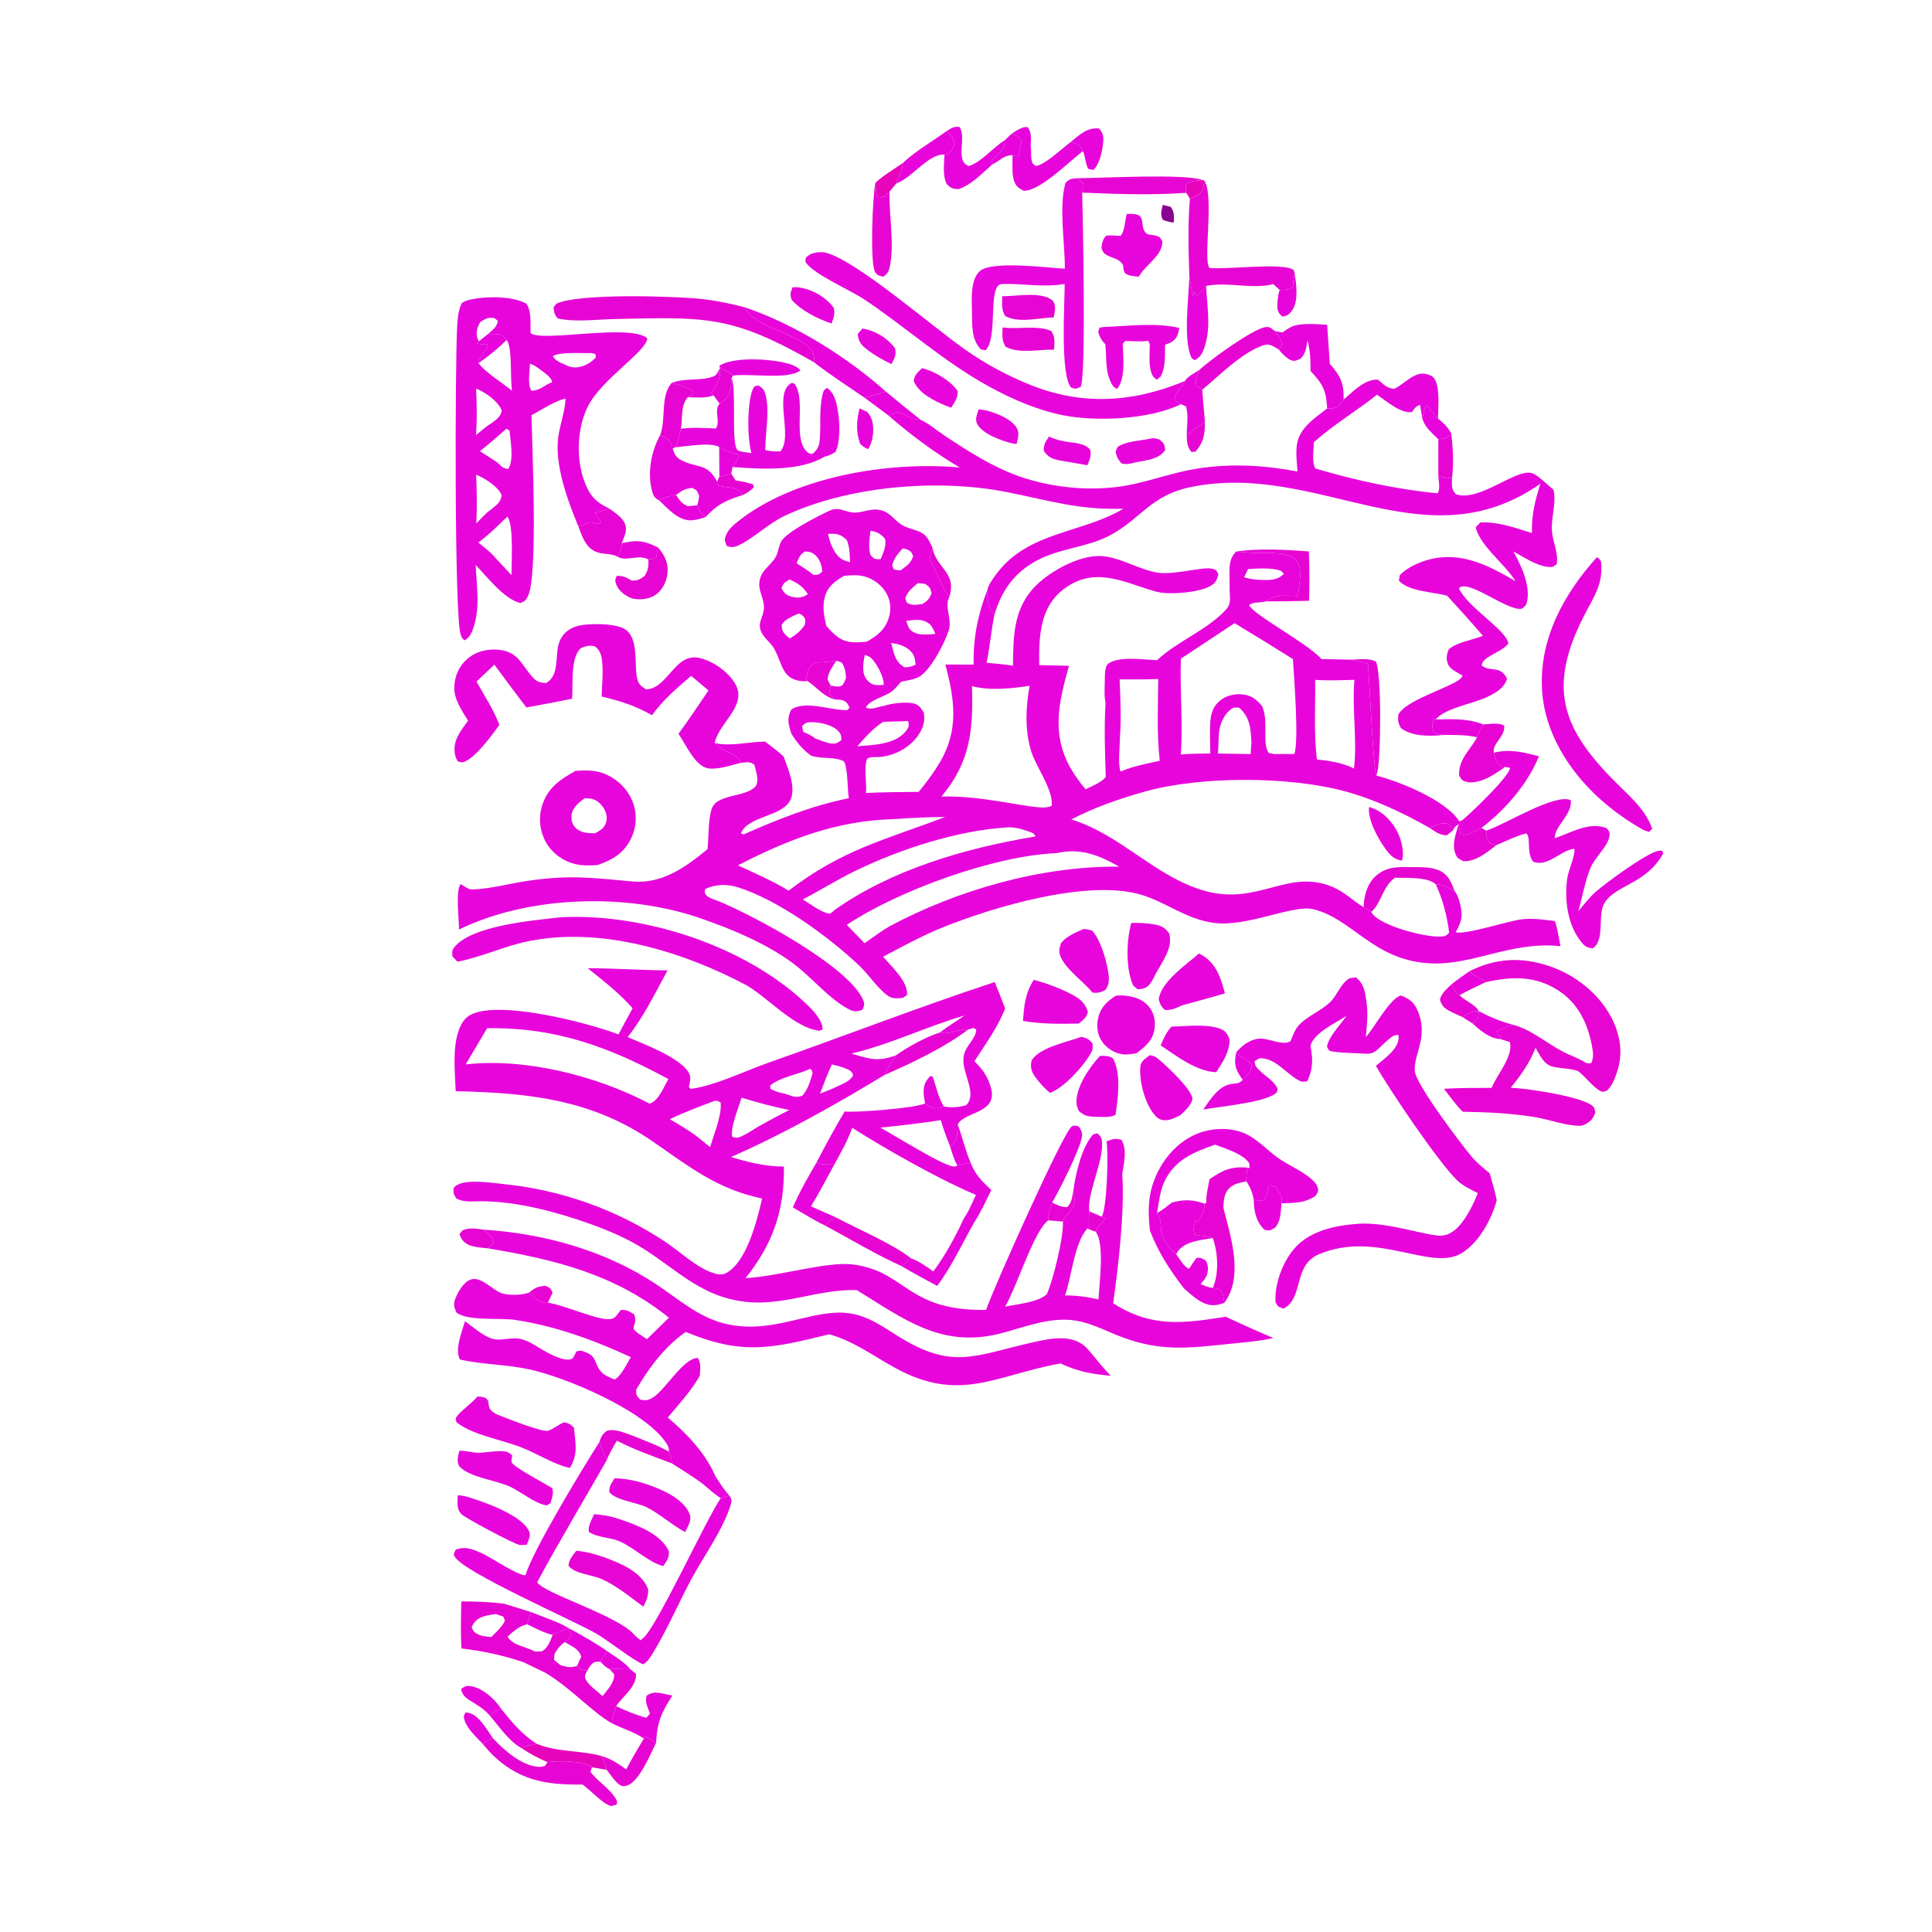 <?xml version="1.0" encoding="utf-8" ?>
<svg xmlns="http://www.w3.org/2000/svg" xmlns:xlink="http://www.w3.org/1999/xlink" width="376" height="376">
	<path fill="#E705DC" transform="scale(1.671 1.671)" d="M110.206 15.295C110.827 14.926 111.005 14.717 111.74 14.781C112.636 15.99 111.171 18.762 112.836 19.336C114.36 18.859 115.625 17.178 117.015 16.346C117.022 17.263 116.753 17.478 116.124 18.116Q115.8 18.44 115.465 18.753L115.581 19.139C114.439 20.145 113.07 21.596 111.6 22.035C110.868 21.957 110.809 21.952 110.272 21.454C109.755 20.451 109.965 19.11 110.004 18.009L110.482 17.911C110.919 17.459 110.993 17.346 111.151 16.74C110.953 15.957 110.823 15.815 110.206 15.295Z"/>
	<path fill="#E705DC" transform="scale(1.671 1.671)" d="M117.807 15.583C118.368 15.241 119.019 14.706 119.705 14.814C120.163 15.494 120.076 16.156 120.034 16.97C120.14 17.522 120.033 18.096 120.145 18.65C120.234 19.086 120.314 19.099 120.665 19.337C121.892 19.078 123.619 17.332 124.702 16.542C125.32 16.675 125.654 16.792 126.011 17.372C126.055 17.443 126.085 17.522 126.118 17.599C124.484 18.852 121.136 22.249 119.227 22.222C118.633 21.906 118.323 21.71 118.098 21.049C117.821 20.233 117.941 18.949 117.934 18.073L118.592 18.245C118.745 17.658 118.852 17.061 118.967 16.466C118.657 15.798 118.468 15.829 117.807 15.583Z"/>
	<path fill="#E705DC" transform="scale(1.671 1.671)" d="M124.702 16.542C125.734 15.7 126.585 14.836 127.996 14.959C128.404 15.436 128.538 15.762 128.497 16.405C128.432 17.405 128.11 19.105 127.331 19.796L126.734 19.663C126.38 18.979 126.44 18.257 126.118 17.599C126.085 17.522 126.055 17.443 126.011 17.372C125.654 16.792 125.32 16.675 124.702 16.542Z"/>
	<path fill="#E705DC" transform="scale(1.671 1.671)" d="M105.144 18.987C106.582 17.629 108.588 16.469 110.206 15.295C110.823 15.815 110.953 15.957 111.151 16.74C110.993 17.346 110.919 17.459 110.482 17.911L110.004 18.009C108.167 17.853 106.219 20.744 104.392 21.359C104.276 21.249 105.165 19.807 105.144 18.987Z"/>
	<path fill="#E705DC" transform="scale(1.671 1.671)" d="M117.015 16.346L117.807 15.583C118.468 15.829 118.657 15.798 118.967 16.466C118.852 17.061 118.745 17.658 118.592 18.245L117.934 18.073C116.867 18.069 116.502 18.723 115.581 19.139L115.465 18.753Q115.8 18.44 116.124 18.116C116.753 17.478 117.022 17.263 117.015 16.346Z"/>
	<path fill="#E705BC" transform="scale(1.671 1.671)" d="M101.964 21.283C102.871 20.427 104.116 19.71 105.144 18.987C105.165 19.807 104.276 21.249 104.392 21.359L103.605 22.313C103.379 22.478 103.226 22.729 103.058 22.951L103.077 22.812L102.379 23.078C101.95 22.486 102.02 22.003 101.964 21.283Z"/>
	<path fill="#E705DC" fill-opacity="0.988" transform="scale(1.671 1.671)" d="M124.018 31.297C124.041 28.28 123.296 24.173 124.087 21.316C124.608 20.767 124.804 20.828 125.528 20.757C125.7 20.925 126.198 21.318 126.202 21.533C126.209 21.892 126.191 22.106 126.042 22.433C126.106 25.279 126.515 43.768 125.873 45.041C125.312 45.297 125.317 45.336 124.741 45.136C123.473 43.626 123.995 35.43 124.004 33.069C121.488 33.503 119.168 33 116.698 33.08C114.957 33.137 116.311 39.212 114.794 40.799L114.241 40.696C113.116 39.508 113.237 37.944 113.205 36.407C113.176 34.996 112.979 32.643 114.089 31.597C115.448 30.317 122.048 31.194 124.018 31.297Z"/>
	<path fill="#E705D3" transform="scale(1.671 1.671)" d="M125.528 20.757C128.221 20.75 137.972 20.193 140.064 20.971C139.291 21.066 138.68 20.986 138.119 21.556C138.119 21.857 138.095 22.163 138.166 22.456C134.229 22.747 129.989 22.604 126.042 22.433C126.191 22.106 126.209 21.892 126.202 21.533C126.198 21.318 125.7 20.925 125.528 20.757Z"/>
	<path fill="#E705BC" transform="scale(1.671 1.671)" d="M138.166 22.456C138.095 22.163 138.119 21.857 138.119 21.556C138.68 20.986 139.291 21.066 140.064 20.971L140.247 21.02C140.175 21.621 140.241 22.137 139.743 22.559C139.437 22.818 138.955 22.981 138.585 23.138L138.166 22.456Z"/>
	<path fill="#E705D3" transform="scale(1.671 1.671)" d="M140.247 21.02C140.269 21.055 140.293 21.089 140.314 21.125C141.419 23.039 140.076 30.426 140.876 31.209C142.835 31.425 149.502 30.54 150.664 31.443L150.776 31.768L150.632 32.779L150.579 33.423C150.036 33.797 149.688 33.738 149.039 33.775L148.299 33.086C145.798 33.737 142.978 32.784 140.481 33.298C140.202 33.739 139.769 34.071 139.384 34.417L139.13 34.014L138.918 34.526L138.518 32.145C138.42 29.177 138.33 26.097 138.585 23.138C138.955 22.981 139.437 22.818 139.743 22.559C140.241 22.137 140.175 21.621 140.247 21.02Z"/>
	<path fill="#E705D3" transform="scale(1.671 1.671)" d="M103.605 22.313C103.518 25.05 104.185 28.294 103.653 30.948C103.52 31.609 103.404 31.852 102.857 32.232C102.394 32.091 102.157 32.104 101.909 31.658C101.304 30.568 101.631 22.689 101.964 21.283C102.02 22.003 101.95 22.486 102.379 23.078L103.077 22.812L103.058 22.951C103.226 22.729 103.379 22.478 103.605 22.313Z"/>
	<path fill="#88038F" transform="scale(1.671 1.671)" d="M136.713 25.923C136.244 25.888 135.859 25.759 135.421 25.595C135.11 24.881 135.268 24.611 135.427 23.863L136.351 24.092C136.823 24.75 136.71 25.127 136.713 25.923Z"/>
	<path fill="#E705DC" transform="scale(1.671 1.671)" d="M132.629 32.227C132.142 32.171 131.524 32.159 131.113 31.874C130.824 31.673 130.85 31.206 130.799 30.869C130.363 30.159 129.811 30.141 129.114 29.816C128.548 29.552 128.461 29.407 128.279 28.844C128.376 28.29 128.411 27.841 128.854 27.442C129.418 27.398 129.954 27.432 130.515 27.476C131.034 26.829 130.991 25.745 131.235 24.917C131.557 24.915 131.937 24.887 132.253 24.947C133.384 25.161 132.81 26.262 133.356 27.015C133.627 27.389 133.973 27.307 134.383 27.395C135.012 27.531 135.058 27.569 135.384 28.096C135.378 29.836 133.488 30.719 132.629 32.227Z"/>
	<path fill="#E705DC" transform="scale(1.671 1.671)" d="M137.535 47.078C133.967 48.84 127.721 49.143 123.833 48.366C120.774 47.754 117.908 46.505 115.182 45.013C109.993 42.173 105.562 38.151 100.661 34.872C99.055 33.797 94.707 31.92 93.844 30.547C93.744 30.39 93.843 30.164 93.878 29.986C94.069 29.823 94.275 29.659 94.508 29.562C95.004 29.355 95.766 29.309 96.283 29.457C100.003 30.523 108.87 38.29 112.591 40.846Q115.964 43.182 119.765 44.73C125.91 47.273 131.891 46.917 137.994 44.381L137.923 44.531C137.604 45.192 136.835 45.787 136.793 46.491C137.031 46.793 137.174 46.938 137.535 47.078Z"/>
	<path fill="#E705DC" transform="scale(1.671 1.671)" d="M150.776 31.768C150.964 33.001 151.275 35.044 150.502 36.13C150.132 36.65 149.974 36.761 149.35 36.877C148.949 36.493 148.767 36.252 148.767 35.669C148.768 35.141 148.842 34.258 149.039 33.775C149.688 33.738 150.036 33.797 150.579 33.423L150.632 32.779L150.776 31.768Z"/>
	<path fill="#E705DC" transform="scale(1.671 1.671)" d="M138.518 32.145L138.918 34.526L139.13 34.014L139.384 34.417C139.769 34.071 140.202 33.739 140.481 33.298C140.563 35.747 141.072 37.9 140.322 40.335C140.09 41.089 139.837 41.591 139.139 41.953L138.784 41.696C137.755 39.614 138.467 34.636 138.518 32.145Z"/>
	<path fill="#E705DC" transform="scale(1.671 1.671)" d="M96.853 37.679C95.273 37.167 93.275 36.156 92.186 34.899C91.992 34.217 92.065 34.095 92.305 33.459C92.506 33.445 92.711 33.439 92.912 33.46C94.495 33.627 96.119 34.557 97.071 35.799C97.319 36.481 97.072 37.024 96.853 37.679Z"/>
	<path fill="#E705D3" transform="scale(1.671 1.671)" d="M94.753 42.158C85.171 36.697 82.214 36.915 71.473 37.162C69.374 37.211 67.049 37.529 64.989 37.101C64.543 36.658 64.566 36.405 64.466 35.802L64.798 35.37C67.377 34.137 78.397 34.489 81.472 34.797C83.269 34.976 85.005 35.337 86.749 35.795C87.921 38.594 95.605 39.123 94.753 42.158Z"/>
	<path fill="#E705D3" transform="scale(1.671 1.671)" d="M122.722 36.962C120.959 37.026 118.657 37.666 117.069 36.809C116.6 35.993 116.718 35.404 116.729 34.492C118.426 34.547 121.322 33.854 122.656 35.065C123.028 35.709 122.855 36.27 122.722 36.962Z"/>
	<path fill="#E705DC" transform="scale(1.671 1.671)" d="M70.986 59.241L69.303 59.738C69.514 60.137 69.743 60.481 70.025 60.832C69.337 61.29 69.192 60.721 68.597 60.865C68.164 60.971 67.96 61.291 67.444 61.272L67.372 61.33C66.142 58.387 64.583 54.181 65.015 50.939C65.218 49.416 65.795 47.958 65.876 46.415C64.604 46.697 63.078 47.738 61.9 48.351C61.975 52.12 62.651 66.753 61.536 69.316C61.294 69.873 61.177 70.006 60.618 70.232C58.722 69.806 56.728 67.174 55.4 65.8C55.508 68.253 55.945 70.729 55.141 73.112C54.944 73.697 54.68 74.298 54.102 74.577C53.832 74.38 53.771 74.243 53.659 73.934C52.901 71.848 53.006 42.131 53.244 37.991C53.297 37.067 53.38 36.14 53.78 35.292C54.017 35.146 54.267 35.023 54.538 34.953C56.35 34.485 59.644 34.424 61.287 35.362C61.924 36.144 61.766 37.823 61.791 38.79C63.042 39.919 73.392 37.626 75.394 39.41C75.239 41.007 70.006 44.168 68.421 47.427C67.22 49.895 67.092 53.355 68.02 55.957C68.632 57.672 69.348 58.485 70.986 59.241ZM56.837 38.902C57.416 38.373 57.815 38.168 57.999 37.393C57.607 37.046 57.576 36.986 57.023 37.018C56.635 37.04 56.253 37.312 55.931 37.512C55.586 38.131 55.383 38.682 55.611 39.399C55.651 39.522 55.712 39.641 55.774 39.754L55.549 39.995C55.982 40.116 56.274 40.124 56.716 40.047L56.795 40.425C56.454 40.936 55.803 41.692 55.734 42.291C56.565 43.414 58.525 44.591 59.637 45.513C59.393 44.084 59.704 40.423 59.005 39.598C58.925 39.476 58.906 39.436 58.787 39.324C58.218 38.789 57.566 38.923 56.837 38.902ZM68.733 41.119C67.678 41.16 65.195 40.953 64.382 41.484C64.774 42.096 65.238 42.2 65.887 42.508C66.593 42.866 67.157 42.873 67.901 42.621C68.52 42.411 68.933 42.109 69.385 41.646L69.364 41.244C69.169 41.2 68.93 41.113 68.733 41.119ZM61.72 42.36C61.705 43.226 61.408 44.817 61.896 45.502C62.641 45.517 63.232 45.074 63.849 44.706L64.311 44.508C64.235 43.934 63.411 43.428 62.939 43.061C62.568 42.774 62.174 42.491 61.72 42.36ZM55.453 45.273C55.539 47.087 55.567 48.852 55.447 50.665C55.996 50.243 56.619 49.633 57.219 49.311C57.862 48.792 58.226 48.653 58.442 47.84C58.082 46.804 56.711 45.833 55.723 45.372C55.645 45.336 55.529 45.299 55.453 45.273ZM58.989 49.928C57.966 50.798 56.96 51.725 55.898 52.544L57.888 53.833C58.369 54.268 58.537 54.564 59.195 54.616C59.886 53.566 59.441 51.391 59.353 50.163L58.989 49.928ZM55.453 55.294C55.532 57.194 55.572 59.063 55.475 60.962C56.006 60.446 56.609 59.705 57.226 59.317C57.881 58.734 58.281 58.577 58.426 57.694C58.086 56.756 56.719 55.881 55.836 55.456Q55.649 55.365 55.453 55.294ZM59.093 60.17C58.003 61.195 56.925 62.312 55.708 63.183C56.368 63.74 57.138 64.291 57.683 64.961L59.576 66.989C59.553 65.575 59.858 61.144 59.093 60.17Z"/>
	<path fill="#E705DC" transform="scale(1.671 1.671)" d="M86.749 35.795C92.487 37.727 98.612 41.535 103.145 45.583L100.729 46.347C98.737 44.971 96.661 43.648 94.753 42.158C95.605 39.123 87.921 38.594 86.749 35.795Z"/>
	<path fill="#E705DC" transform="scale(1.671 1.671)" d="M148.408 38.51C148.725 38.641 149.049 38.67 149.386 38.714C149.758 38.428 150.106 38.2 150.535 38.004L150.656 37.95C151.929 37.605 153.266 37.762 154.568 37.828L154.879 42.374C156.115 43.778 156.542 44.617 156.486 46.536C156.038 47.172 155.984 47.441 155.15 47.562C154.96 47.59 154.758 47.58 154.566 47.572C154.456 45.428 154.074 44.763 152.627 43.197C152.637 41.944 152.608 40.853 152.279 39.632C152.142 40.447 152.099 41.201 151.452 41.782C150.989 41.977 150.749 42.148 150.251 41.908C149.853 41.716 149.206 41.099 148.961 40.728L149.299 40.197C149.253 39.421 148.873 39.12 148.408 38.51Z"/>
	<path fill="#E705DC" transform="scale(1.671 1.671)" d="M128.734 40.09C128.445 39.787 128.237 39.53 128.075 39.146C127.874 38.672 127.873 38.631 128.063 38.155L128.597 38.084C131.255 37.975 134.781 37.547 137.357 38.2C137.168 38.911 137.168 39.34 136.517 39.785C136.282 39.946 135.954 40.052 135.689 40.157C135.667 41.394 135.778 42.725 135.182 43.846L134.742 44.225C134.28 43.93 134.149 43.661 134.015 43.134C133.789 42.244 133.91 41.038 133.912 40.112L133.755 39.705C132.852 39.799 131.942 39.744 131.037 39.714L130.766 40.038C130.8 41.511 131.123 44.088 130.108 45.292C129.564 45.072 129.419 44.639 129.206 44.107C128.72 42.898 128.892 41.374 128.734 40.09Z"/>
	<path fill="#E705D3" transform="scale(1.671 1.671)" d="M139.716 43.063C140.89 41.949 145.913 38.302 147.376 38.101C147.911 38.028 148.001 38.196 148.408 38.51C148.873 39.12 149.253 39.421 149.299 40.197L148.961 40.728C148.359 40.387 147.905 39.963 147.176 40.203C144.646 41.036 142.043 43.711 140.019 45.398L139.349 44.9C139.137 44.187 139.458 43.748 139.716 43.063Z"/>
	<path fill="#E705DC" transform="scale(1.671 1.671)" d="M103.84 42.4C102.83 41.954 101.746 41.311 100.88 40.628C100.236 40.12 99.997 39.723 99.893 38.923L100.422 38.267C100.515 38.279 100.608 38.292 100.7 38.31C102.067 38.585 103.473 39.465 104.258 40.602C104.398 41.434 104.194 41.651 103.84 42.4Z"/>
	<path fill="#E705D3" transform="scale(1.671 1.671)" d="M122.767 40.724C120.959 40.679 118.76 41.24 117.124 40.391C116.631 39.611 116.759 39.029 116.766 38.136C118.632 38.392 120.68 37.837 122.42 38.538C122.946 39.272 122.786 39.853 122.767 40.724Z"/>
	<path fill="#E705DC" transform="scale(1.671 1.671)" d="M55.774 39.754L56.837 38.902C57.566 38.923 58.218 38.789 58.787 39.324C58.906 39.436 58.925 39.476 59.005 39.598C57.972 40.617 56.928 41.468 55.734 42.291C55.803 41.692 56.454 40.936 56.795 40.425L56.716 40.047C56.274 40.124 55.982 40.116 55.549 39.995L55.774 39.754Z"/>
	<path fill="#E705DC" transform="scale(1.671 1.671)" d="M83.772 42.598C85.416 41.547 89.402 41.793 91.283 42.222C92.031 42.393 92.711 42.56 93.233 43.13C91.858 44.269 87.245 43.46 85.363 43.743C84.91 43.156 84.209 43.331 83.772 42.598Z"/>
	<path fill="#E705D3" transform="scale(1.671 1.671)" d="M83.842 42.871L83.772 42.598C84.209 43.331 84.91 43.156 85.363 43.743L85.207 44.028C85.132 44.965 85.166 45.922 84.393 46.575C84.207 46.732 84.01 46.871 83.81 47.008L83.107 46.05L82.792 45.773C82.82 45.74 82.848 45.709 82.874 45.676C83.607 44.782 83.948 44.033 83.842 42.871Z"/>
	<path fill="#E705DC" transform="scale(1.671 1.671)" d="M78.212 44.607C79.788 43.996 81.453 44.386 82.965 43.891C83.523 43.708 83.584 43.357 83.842 42.871C83.948 44.033 83.607 44.782 82.874 45.676C82.848 45.709 82.82 45.74 82.792 45.773L83.107 46.05C82.168 46.402 81.087 46.286 80.097 46.269L80.704 45.986L80.756 45.678C80.141 45.022 79.054 44.848 78.212 44.607Z"/>
	<path fill="#E705DC" transform="scale(1.671 1.671)" d="M110.79 47.477C110.609 47.426 110.428 47.37 110.255 47.296C108.826 46.688 107.039 45.865 106.411 44.367C106.539 43.606 106.855 43.424 107.381 42.877C108.827 43.217 110.713 44.322 111.538 45.556C111.541 46.411 111.221 46.752 110.79 47.477Z"/>
	<path fill="#E705DC" transform="scale(1.671 1.671)" d="M137.994 44.381C138.27 43.883 139.227 43.392 139.716 43.063C139.458 43.748 139.137 44.187 139.349 44.9L140.019 45.398Q140.152 47.185 140.328 48.969C140.125 49.241 139.997 49.547 139.668 49.639C139.232 49.761 138.828 50.23 138.527 50.561L138.219 50.326C138.27 49.34 138.405 48.296 138.133 47.336L137.535 47.078C137.174 46.938 137.031 46.793 136.793 46.491C136.835 45.787 137.604 45.192 137.923 44.531L137.994 44.381Z"/>
	<path fill="#E705DC" transform="scale(1.671 1.671)" d="M156.486 46.536C157.578 45.611 158.938 44.147 160.472 44.211C161.207 44.776 161.39 45.163 162.354 45.286C163.637 44.738 164.815 43.028 166.394 43.643C166.843 43.818 166.999 43.922 167.201 44.366C167.697 45.459 167.495 47.548 167.481 48.753C167.002 48.304 166.611 47.682 166.219 47.155C165.795 47.526 165.784 48.248 165.667 48.797L165.387 47.162C164.897 47.324 164.729 47.566 164.452 47.987C163.147 48.204 161.401 46.668 160.377 45.967C157.986 47.872 155.292 49.468 153.021 51.502C153.009 52.292 152.751 53.976 153.207 54.564C157.782 55.927 162.687 57.002 167.44 57.452C167.759 56.906 167.564 56.108 167.517 55.473L169.102 55.735C169.129 56.56 168.978 56.958 169.571 57.56C172.392 58.541 176.801 54.281 178.599 55.175C179.356 55.551 180.25 56.498 180.934 57.045C181.299 58.605 180.627 60.272 180.751 61.868C180.848 63.127 181.551 64.492 181.298 65.725C180.88 66.051 180.712 66.085 180.172 66.014C178.885 65.846 177.401 64.844 176.267 64.228C177.187 65.919 178.372 68.369 177.784 70.32C177.713 70.556 177.454 70.721 177.274 70.887C175.639 71.288 171.038 67.371 169.914 68.502C170.861 70.699 175.44 73.37 175.677 74.928C175.08 75.914 172.52 76.476 172.583 77.53C173.685 78.344 174.713 77.422 175.528 79.056C175.136 80.184 174.255 80.666 173.213 81.171C171.61 81.95 168.266 82.473 167.218 83.79L166.964 83.728C166.78 84.354 166.764 84.643 166.98 85.269C167.361 85.434 167.7 85.533 168.111 85.599C166.543 85.766 164.441 85.793 163.151 84.793C162.814 84.149 162.811 83.959 162.849 83.263C163.456 81.908 167.136 80.607 168.502 79.936C169.054 79.665 170.148 79.245 170.341 78.68C169.862 78.396 168.945 77.971 168.699 77.462C168.373 76.783 168.469 76.301 168.729 75.633C169.683 74.779 171.477 74.547 172.715 74.053Q170.667 71.68 168.535 69.382C166.874 68.921 164.079 68.907 162.923 67.623L163.019 67.016C163.85 66.094 165.32 65.455 166.504 65.151C170.204 64.201 173.429 65.881 176.512 67.692C175.315 65.73 172.337 63.541 171.872 61.405L172.419 60.848C174.512 60.758 176.455 61.466 178.424 62.086C178.355 59.981 178.786 58.323 179.404 56.34C165.897 65.768 153.606 53.735 138.783 56.707C133.932 57.679 132.921 60.455 129.175 62.404C126.548 63.77 123.391 63.852 120.721 65.3C118.108 66.718 116.633 68.823 115.814 71.613C115.057 70.592 114.957 69.915 115.018 68.644C115.024 68.615 115.026 68.586 115.034 68.558C115.195 67.969 115.837 67.114 116.221 66.623C119.898 61.912 126.032 62.096 130.835 59.255C125.596 59.398 122.318 58.319 117.345 57.327C109.281 55.717 98.855 56.576 91.402 60.07C89.533 60.946 87.987 62.525 86.136 63.459C85.54 63.76 85.237 63.796 84.623 63.575L84.399 62.857C84.584 61.979 85.055 61.465 85.735 60.904C92.262 55.521 103.483 53.689 111.777 54.449C108.877 52.734 105.989 50.598 103.459 48.372C104.184 48.091 104.397 47.862 105.151 48.206C106.044 48.612 106.173 48.826 107.217 48.894C108.165 49.309 109.204 50.208 110.09 50.792C112.789 52.568 115.598 54.376 118.657 55.461C122.795 56.928 127.832 57.336 132.128 56.361C134.597 55.801 137.011 54.949 139.517 54.563C143.454 53.959 147.217 54.184 151.117 54.912C151.048 53.92 150.914 52.838 151.038 51.851C151.291 49.842 153.112 48.731 154.566 47.572C154.758 47.58 154.96 47.59 155.15 47.562C155.984 47.441 156.038 47.172 156.486 46.536Z"/>
	<path fill="#E705DC" transform="scale(1.671 1.671)" d="M83.81 47.008C84.01 46.871 84.207 46.732 84.393 46.575C85.166 45.922 85.132 44.965 85.207 44.028C85.842 45.502 85.043 52.159 86.008 52.495C86.464 52.654 87.045 52.693 87.525 52.767C87.014 51.158 86.98 46.601 87.772 45.131C87.868 44.953 88.133 44.939 88.323 44.885C88.899 45.241 89.047 45.459 89.2 46.131C89.646 48.094 89.12 50.403 89.134 52.418C89.753 52.572 90.26 52.594 90.891 52.57C92.429 50.768 89.999 45.796 92.183 44.608C92.372 44.642 92.486 44.605 92.598 44.775C93.952 46.824 92.128 51.461 94.252 52.816L94.629 52.864C95.194 52.376 95.398 52.021 95.468 51.255C95.642 49.344 95.325 47.323 95.941 45.476L96.329 45.168C97.287 45.878 97.457 47.027 97.629 48.156C97.812 49.367 97.869 51.487 97.313 52.625C96.889 52.897 96.555 53.085 96.056 53.176C93.13 54.943 88.615 54.628 85.308 54.396L86.051 53.317L85.94 52.905C85.204 52.737 84.595 52.543 83.939 52.163L83.762 52.06C82.769 51.469 79.876 51.994 78.599 52.099C79.019 51.495 79.133 50.653 79.301 49.941C80.633 49.736 82.036 49.864 83.381 49.905C83.907 49.154 83.207 47.93 83.684 47.186C83.723 47.124 83.768 47.067 83.81 47.008Z"/>
	<path fill="#E705D3" transform="scale(1.671 1.671)" d="M76.883 50.689C77.605 48.814 76.873 46.206 78.212 44.607C79.054 44.848 80.141 45.022 80.756 45.678L80.704 45.986L80.097 46.269C79.243 47.273 79.525 48.673 79.301 49.941C79.133 50.653 79.019 51.495 78.599 52.099L78.348 52.257C78.326 52.161 78.305 52.052 78.274 51.956C78.01 51.13 77.594 51.043 76.883 50.689Z"/>
	<path fill="#E705DC" transform="scale(1.671 1.671)" d="M100.729 46.347L103.145 45.583Q105.165 47.258 107.217 48.894C106.173 48.826 106.044 48.612 105.151 48.206C104.397 47.862 104.184 48.091 103.459 48.372L100.729 46.347Z"/>
	<path fill="#E705DC" transform="scale(1.671 1.671)" d="M165.667 48.797C165.784 48.248 165.795 47.526 166.219 47.155C166.611 47.682 167.002 48.304 167.481 48.753C168.153 49.28 168.596 49.729 169.026 50.469C168.533 51.132 168.311 51.032 167.519 51.158C166.77 50.413 166.007 49.833 165.667 48.797Z"/>
	<path fill="#E705DC" transform="scale(1.671 1.671)" d="M101.116 52.311C100.711 52.164 100.49 51.986 100.18 51.691C99.67 50.298 99.754 48.986 100.109 47.565L101.001 47.974C101.329 48.348 101.512 48.692 101.615 49.176C101.825 50.157 101.658 51.456 101.116 52.311Z"/>
	<path fill="#E705DC" transform="scale(1.671 1.671)" d="M118.399 51.703C118.227 51.691 118.053 51.674 117.884 51.635C116.667 51.35 114.452 50.542 113.832 49.421C113.501 48.823 113.808 48.278 113.978 47.67Q114.19 47.683 114.4 47.718C115.649 47.919 117.69 48.689 118.392 49.793C118.772 50.391 118.552 51.063 118.399 51.703Z"/>
	<path fill="#E705D3" transform="scale(1.671 1.671)" d="M138.219 50.326L138.527 50.561C138.828 50.23 139.232 49.761 139.668 49.639C139.997 49.547 140.125 49.241 140.328 48.969C140.341 50.496 140.268 51.408 139.225 52.606L138.753 52.639C138.165 51.903 138.231 51.212 138.219 50.326Z"/>
	<path fill="#E705D3" transform="scale(1.671 1.671)" d="M169.026 50.469C169.223 52.257 169.336 53.942 169.102 55.735L167.517 55.473L167.519 51.158C168.311 51.032 168.533 51.132 169.026 50.469Z"/>
	<path fill="#E705DC" transform="scale(1.671 1.671)" d="M76.883 50.689C77.594 51.043 78.01 51.13 78.274 51.956C78.305 52.052 78.326 52.161 78.348 52.257C78.501 52.755 78.701 53.224 79.173 53.497C81.116 54.621 82.316 53.779 83.524 56.106L83.692 56.548C84.758 56.907 85.837 56.541 86.501 57.653C84.511 58.309 83.621 58.669 82.166 60.226C81.735 59.789 81.419 59.45 81.192 58.861C81.341 58.515 81.374 58.13 81.43 57.76C81.18 57.139 81.214 57.105 80.613 56.83C79.726 56.909 79.474 57.128 78.742 57.641C78.06 57.786 77.363 57.883 76.778 58.285C76.759 58.278 76.739 58.274 76.721 58.263C76.216 57.97 76.089 57.743 75.941 57.188C75.376 55.084 75.838 52.545 76.883 50.689Z"/>
	<path fill="#E705DC" transform="scale(1.671 1.671)" d="M126.637 54.182C125.602 53.989 124.56 53.836 123.524 53.644C122.591 53.472 122.112 53.302 121.57 52.514C121.509 51.792 121.793 51.421 122.174 50.842C123.052 51.259 123.816 51.401 124.763 51.524C125.526 51.623 126.47 51.731 126.971 52.38C127.131 53.092 126.913 53.538 126.637 54.182Z"/>
	<path fill="#E705DC" transform="scale(1.671 1.671)" d="M131.549 54.017C131.252 54.09 130.938 54.023 130.638 53.99C130.384 53.702 130.182 53.444 130.054 53.08C129.869 52.559 129.945 52.532 130.171 52.049C131.183 51.357 132.868 51.338 134.085 51.065C134.393 50.982 134.731 51.109 135.034 51.18C135.583 51.662 135.603 51.672 135.712 52.391C134.945 53.681 132.923 53.618 131.549 54.017Z"/>
	<path fill="#E705DC" transform="scale(1.671 1.671)" d="M83.762 52.06L83.939 52.163C84.595 52.543 85.204 52.737 85.94 52.905L86.051 53.317L85.308 54.396L85.173 55.166C84.714 55.31 84.269 55.48 83.784 55.494L83.762 52.06Z"/>
	<path fill="#E705D3" transform="scale(1.671 1.671)" d="M83.784 55.494C84.269 55.48 84.714 55.31 85.173 55.166L85.668 55.952L85.823 55.972C86.479 56.063 87.096 56.229 87.731 56.412L87.775 56.801C87.363 57.154 87.009 57.44 86.501 57.653C85.837 56.541 84.758 56.907 83.692 56.548L83.524 56.106L83.784 55.494Z"/>
	<path fill="#E705DC" transform="scale(1.671 1.671)" d="M76.778 58.285C77.363 57.883 78.06 57.786 78.742 57.641C79.214 58.335 79.317 58.606 80.101 58.952L81.192 58.861C81.419 59.45 81.735 59.789 82.166 60.226C81.657 60.407 81.016 60.585 80.478 60.602C78.999 60.648 77.76 59.219 76.778 58.285Z"/>
	<path fill="#E705D3" transform="scale(1.671 1.671)" d="M67.372 61.33L67.444 61.272C67.96 61.291 68.164 60.971 68.597 60.865C69.192 60.721 69.337 61.29 70.025 60.832C69.743 60.481 69.514 60.137 69.303 59.738L70.986 59.241C71.759 59.83 72.802 60.422 72.899 61.48C72.948 62.011 72.687 62.55 72.497 63.033C72.441 63.174 72.461 63.114 72.425 63.263C72.377 63.926 72.296 64.267 71.902 64.823C71.053 64.389 70.186 64.632 69.313 64.225C68.189 63.703 67.766 62.418 67.372 61.33Z"/>
	<path fill="#E705DC" transform="scale(1.671 1.671)" d="M94.038 79.306C93.906 79.334 93.797 79.356 93.661 79.351C91.049 79.254 91.162 77.338 90.155 75.531C89.881 75.038 89.434 74.68 89.085 74.247C87.772 72.621 89.068 72.074 88.97 70.522C88.909 69.555 88.294 68.764 88.453 67.744C88.458 67.706 88.466 67.668 88.472 67.63C88.696 66.19 90.185 65.697 90.554 64.358C90.575 64.279 90.593 64.199 90.618 64.121C90.71 63.832 90.86 63.222 91.026 62.986C91.852 61.818 95.255 60.117 96.588 59.488C97.69 58.968 98.27 59.581 99.34 59.69C100.285 59.786 101.24 59.24 102.242 59.357C103.634 59.519 104.023 60.53 105.111 61.175C105.613 61.473 106.268 61.623 106.821 61.817C107.913 62.201 108.125 62.796 108.609 63.8C108.339 64.691 108.137 64.919 108.591 65.774C109.227 66.973 109.743 68.45 110.57 69.51C110.549 69.553 110.527 69.594 110.509 69.638C110.013 70.836 110.916 72.11 110.488 73.442C110.022 74.894 108.375 78.131 106.988 78.861C106.434 79.153 105.561 79.27 104.944 79.4C104.578 79.823 104.165 80.351 103.694 80.654C103.024 81.085 101.051 81.672 100.86 82.426C101.501 82.69 102.16 82.358 102.805 82.223L102.932 82.224C103.758 81.909 105.574 81.707 106.428 81.931C107.076 82.101 107.265 82.491 107.594 83.003C107.696 83.676 107.661 84.178 107.395 84.814C106.626 86.65 104.64 87.895 102.707 88.139C102.1 88.216 101.607 88.087 101.014 88.33C100.566 89.377 100.971 91.094 100.858 92.359C102.897 92.246 104.958 92.265 107.001 92.227C107.884 91.16 108.765 89.967 109.47 88.775C111.716 84.978 111.169 81.453 110.107 77.396L113.403 77.407C113.32 74.304 113.906 71.523 115.018 68.644C114.957 69.915 115.057 70.592 115.814 71.613C115.446 73.465 115.275 75.348 114.91 77.195C115.932 77.293 116.967 77.363 117.98 77.532C118.014 74.038 118.025 70.769 120.709 68.144C122.406 66.484 125.55 64.766 127.961 64.758C130.341 64.749 132.675 66.432 135.023 66.719C136.829 66.939 140.092 66.001 141.131 66.228C141.3 66.264 141.45 66.314 141.608 66.381L141.909 66.859C141.754 67.45 141.632 67.834 141.094 68.181C139.762 69.04 136.108 69.307 134.663 68.911C131.292 67.987 128.08 66.098 124.651 68.101C122.93 69.106 121.9 70.575 121.42 72.496C121.018 74.105 121.009 75.816 121.035 77.465L124.503 77.544C123.336 81.704 122.407 85.446 124.693 89.471C125.18 90.329 125.804 91.167 126.433 91.927C127.179 91.548 128.263 91.152 128.787 90.495C128.687 87.61 128.592 84.755 128.759 81.871C128.557 80.923 128.69 79.702 128.682 78.722C128.699 78.375 128.737 77.598 129.002 77.364C130.151 76.352 133.264 76.829 134.751 76.896C137.174 74.638 140.624 73.377 142.787 70.994C143.428 70.288 143.234 69.609 143.209 68.72Q143.202 68.109 143.201 67.498C143.199 66.237 143.045 65.166 143.978 64.23L145.61 64.368C146.955 64.46 149.95 64.144 150.893 65.169C151.691 66.038 151.392 67.526 151.273 68.597Q151.227 69.009 151.168 69.418C150.166 69.412 148.807 69.222 147.927 69.738C147.876 69.768 147.825 69.796 147.774 69.825C147.653 69.895 147.537 69.968 147.421 70.045C147.384 70.054 147.347 70.064 147.31 70.072C146.719 70.211 145.897 70.082 145.481 70.491C146.076 71.671 152.17 74.845 153.929 76.767Q155.638 76.78 157.346 76.832C158.009 76.96 158.659 77.093 159.309 77.279C159.417 77.457 159.862 88.302 160.245 90.103L160.295 90.328C163.037 91.03 168.255 93.141 169.901 95.562C169.924 95.596 169.946 95.63 169.969 95.665C170.144 95.596 170.291 95.545 170.437 95.42C171.47 94.541 175.753 90.475 175.878 89.425L175.277 89.323C175.132 89.3 174.96 89.283 174.825 89.214C174.197 88.891 174.171 88.291 173.982 87.67C175.87 87.197 177.406 87.613 179.235 88.075C177.942 91.301 175.3 94.322 172.55 96.422C171.775 96.747 170.916 97.398 170.107 97.185L169.876 95.99C169.583 96.217 169.38 96.293 169.28 96.657L168.628 95.932C167.708 95.802 167.347 96.064 166.504 96.424C163.383 94.658 160.093 93.092 156.62 92.154C150.129 90.401 139.893 90.373 133.417 92.172C130.508 92.981 127.449 94.038 124.777 95.439C130.56 97.231 134.535 102.081 140.202 103.725C146.543 105.564 150.012 101.057 155.273 103.328C156.63 103.913 157.589 104.924 158.828 105.659L159.718 106.208C159.76 106.287 159.82 106.415 159.884 106.488C161.107 107.904 165.874 109.131 167.687 109.084C168.237 109.07 168.413 109.029 168.778 108.635C168.552 106.717 168.035 104.756 167.227 103.003C168.465 103.044 168.413 103.35 169.415 103.783C169.662 104.111 169.818 104.433 169.931 104.826C170.399 106.441 170.343 107.15 169.549 108.57C170.592 108.939 175.754 107.212 177.339 107.057C178.598 106.933 179.85 107.112 181.098 107.276C181.41 108.212 181.551 109.231 181.742 110.199C175.947 109.587 171.581 112.476 166.503 112.194C159.912 111.827 157.58 107.026 152.958 105.895C150.607 105.319 145.293 107.994 141.403 107.489C138.151 107.067 135.929 105.125 132.932 104.216C126.75 102.341 115.638 105.628 109.608 108.088C107.293 109.032 105.073 110.257 102.86 111.419C103.853 112.64 105.753 114.257 105.643 115.889L105.149 116.216C104.605 116.279 104.053 116.356 103.56 116.064C102.415 115.385 101.131 113.46 100.099 112.485C96.503 109.089 90.727 104.855 85.928 103.335C84.715 102.95 83.257 102.969 82.117 103.561C81.869 104.447 82.918 104.646 83.601 104.922C87.651 106.558 98.728 112.482 100.489 116.388C100.736 116.936 100.667 117.05 100.466 117.587C99.768 117.87 99.392 117.841 98.719 117.472C96.695 116.363 94.843 114.227 93.054 112.741C89.931 110.147 85.204 108.181 81.377 106.878C72.889 103.988 61.546 104.303 53.46 108.264C53.472 107.137 53.029 103.803 53.643 102.964C53.974 103.151 54.551 103.592 54.915 103.587C57.083 103.557 59.448 102.868 61.612 102.566C66.46 101.888 68.852 102.222 73.656 102.663C77.101 102.979 79.874 100.991 82.398 98.899C82.574 97.392 82.441 95.693 82.88 94.238C83.431 92.412 86.862 92.919 88.028 91.558C88.432 90.823 88.043 89.827 87.855 89.054C87.282 88.656 86.986 88.792 86.303 88.842C85.554 87.372 84.334 87.82 83.241 86.542C85.085 86.965 87.214 86.388 89.101 86.371C89.832 86.936 90.624 87.481 91.279 88.132C91.769 89.541 92.75 91.708 92.056 93.163C91.109 95.149 87.112 95.007 86.296 97.051L86.597 97.186C90.641 95.406 94.504 93.849 98.865 92.964C98.677 91.965 98.765 89.305 98.266 88.649C97.054 88.085 95.707 88.433 94.47 88.012C93.53 87.356 92.747 86.399 92.156 85.433C91.826 84.348 91.622 83.689 92.152 82.646C93.842 81.511 96.706 82.759 98.678 82.703L98.946 82.419C98.872 82.26 98.796 82.082 98.689 81.943C98.292 81.42 97.77 81.517 97.168 81.459C96.955 81.228 96.766 80.965 96.572 80.718L96.748 79.84C97.122 79.909 97.602 80.046 97.966 79.893C98.263 79.768 98.399 79.257 98.532 78.96C98.493 78.329 98.428 77.877 98.135 77.31C98.012 77.074 97.657 77.043 97.407 76.962C96.592 77.072 95.805 77.162 94.981 77.154C94.163 77.688 94.094 78.052 93.892 78.995L93.862 79.141L94.038 79.306ZM94.73 66.959C95.324 66.937 95.349 66.973 95.766 66.56C95.719 65.929 95.544 65.287 95.104 64.806C94.694 64.358 94.351 64.253 93.768 64.222C93.173 64.58 93.023 64.993 92.773 65.603C93.447 66.029 94.125 66.438 94.73 66.959ZM145.361 66.278L144.902 67.224C145.744 67.509 146.664 67.553 147.548 67.553C148.35 67.552 148.988 67.386 149.549 66.818L149.153 66.458C147.89 66.093 146.656 66.211 145.361 66.278ZM91.961 67.484C91.409 67.828 91.239 67.87 91.011 68.507C91.305 69.024 91.537 69.303 92.132 69.478C92.831 69.683 93.402 69.643 94.019 69.245C94.043 69.23 94.065 69.212 94.089 69.195C94.061 69.156 94.032 69.117 94.005 69.078C93.424 68.229 92.888 67.919 91.961 67.484ZM134.893 79.078C133.4 79.153 131.894 79.123 130.399 79.129C130.494 81.371 130.606 83.845 130.423 86.076C130.431 87.065 130.177 89.027 130.512 89.864C131.964 89.229 133.532 88.947 135.073 88.609C134.715 85.472 134.873 82.234 134.893 79.078ZM140.965 87.758C140.941 86.711 140.91 85.659 140.935 84.612C140.961 83.491 141.102 82.495 141.968 81.703C142.661 81.069 143.644 80.797 144.571 80.862C145.67 80.937 146.252 81.39 146.961 82.191C147.806 83.824 146.944 86.572 147.768 87.698L148.416 87.828Q149.586 87.809 150.757 87.822C151.295 86.107 150.713 78.936 150.582 76.759Q147.207 74.637 143.792 72.579L137.532 76.713C137.407 80.438 137.782 84.136 137.531 87.876C138.67 87.762 139.822 87.775 140.965 87.758ZM105.752 83.981L102.867 84.069C101.666 84.83 100.79 85.864 99.849 86.912C101.612 86.778 104.141 86.72 105.393 85.286C105.624 85.022 105.865 84.731 105.84 84.353C105.831 84.2 105.797 84.119 105.752 83.981ZM94.892 85.974C95.489 86.195 96.23 86.541 96.859 86.598C97.387 86.646 97.603 86.498 97.996 86.187C97.981 85.6 97.931 85.433 97.49 85.015C96.831 84.39 95.333 84.08 94.433 84.111C93.908 84.129 93.745 84.215 93.41 84.593L93.564 85.246C94.012 85.454 94.528 85.635 94.892 85.974ZM145.751 86.417C145.655 84.821 145.599 83.573 144.333 82.43C143.793 82.378 143.678 82.35 143.237 82.71C142.494 83.318 142.041 84.436 141.969 85.372C141.907 86.167 141.916 86.969 141.847 87.762L145.661 87.822L145.751 86.417ZM101.383 61.814C101.269 62.759 101.114 63.668 101.366 64.604C101.731 65.033 101.828 65.144 102.433 65.133C102.481 65.132 102.528 65.12 102.575 65.113C102.867 64.359 103.277 63.567 103.071 62.749C102.553 62.154 102.172 61.943 101.383 61.814ZM96.43 62.177C96.648 63.183 97.142 64.596 98.089 65.149C98.364 65.309 98.691 65.398 98.996 65.48C98.971 64.575 98.969 63.745 98.624 62.892C97.921 62.247 97.55 62.13 96.57 62.17L96.43 62.177ZM105.137 63.87C104.563 64.514 104.115 65.012 103.905 65.863L104.102 66.315C104.376 66.372 104.629 66.447 104.91 66.417C105.551 65.93 106.129 65.573 106.355 64.76C106.133 64.247 106.054 64.138 105.49 63.947C105.328 63.892 105.287 63.891 105.137 63.87ZM98.331 67.061C97.293 67.652 96.43 68.26 96.083 69.462C95.747 70.629 95.977 71.726 96.225 72.877C97.133 73.897 97.869 74.708 99.314 74.801C99.854 74.835 100.412 74.782 100.95 74.738C102.21 74.021 103.122 73.304 103.544 71.86Q103.647 71.516 103.679 71.159Q103.711 70.802 103.671 70.445Q103.631 70.089 103.521 69.748Q103.41 69.407 103.234 69.094C102.69 68.137 101.692 67.387 100.625 67.12C99.876 66.933 99.092 67.003 98.331 67.061ZM106.901 67.913C106.274 68.448 105.705 68.87 105.439 69.676C105.5 69.861 105.535 70.159 105.709 70.25C106.279 70.545 106.827 70.427 107.438 70.348C108.036 69.974 108.243 69.751 108.499 69.092C108.33 68.43 108.307 68.413 107.758 68.003L106.901 67.913ZM93.009 71.455C92.323 71.782 91.457 72.08 91.044 72.747C91.037 73.327 91.145 73.59 91.566 74.008C91.703 74.144 91.859 74.253 92.021 74.357C92.742 73.88 93.274 73.492 93.742 72.757C93.793 72.267 93.875 72.15 93.542 71.759C93.383 71.572 93.236 71.53 93.009 71.455ZM105.551 72.319C105.765 72.946 105.833 73.357 106.491 73.677C107.187 74.016 108.195 73.879 108.938 73.827C108.657 73.173 108.491 72.71 107.801 72.388C107.131 72.076 106.253 72.214 105.551 72.319ZM103.791 74.881C104.117 76.079 104.219 77.07 105.368 77.732C105.858 77.704 106.195 77.628 106.637 77.412C106.561 76.667 106.508 76.233 105.911 75.706C105.32 75.182 104.55 74.987 103.791 74.881ZM100.708 76.294C100.556 77.166 100.327 78.317 100.904 79.092C101.152 79.425 101.44 79.675 101.857 79.756C102.19 79.821 102.592 79.782 102.929 79.766C102.966 78.853 102.108 77.275 101.458 76.638C101.256 76.44 100.973 76.361 100.708 76.294ZM153.175 79.185C153.21 82.321 153.004 85.326 153.374 88.451C154.85 88.606 156.355 88.831 157.697 89.506C158.093 86.106 157.445 82.589 157.749 79.18C156.224 79.22 154.699 79.282 153.175 79.185ZM113.199 79.909C113.381 84.915 113.014 88.788 109.642 92.773C113.315 92.677 116.5 93.392 120.091 93.929C120.834 93.995 121.806 94.202 122.484 93.847C122.707 91.965 120.567 89.21 120.035 87.292C119.351 84.827 119.478 82.369 119.911 79.871C117.772 80.198 115.316 80.466 113.199 79.909ZM104.151 95.398C97.434 95.57 91.842 97.75 85.947 100.782C87.923 101.717 89.987 102.587 91.85 103.733C98.167 98.903 103.035 97.838 110.088 95.146Q107.116 95.182 104.151 95.398ZM117.24 96.373C111.426 96.732 104.784 98.915 99.6 101.435C97.51 102.451 95.557 103.683 93.502 104.752C94.429 105.326 95.55 106.222 96.625 106.426C96.81 106.306 97.027 106.203 97.152 106.02C103.934 101.215 112.519 98.765 120.607 97.418C120.398 96.963 120.092 96.954 119.643 96.789C118.888 96.51 118.049 96.302 117.24 96.373ZM123.059 99.363C115.782 99.653 104.601 103.729 98.624 107.717L100.691 109.851C101.637 109.209 102.591 108.467 103.577 107.897C111.514 103.647 121.285 100.849 130.348 100.936C127.991 99.598 125.824 98.721 123.059 99.363Z"/>
	<path fill="#E705DC" transform="scale(1.671 1.671)" d="M72.425 63.263C74.213 62.858 74.998 62.955 76.654 63.765L76.412 64.932C76.083 65.094 75.886 65.158 75.517 65.151C74.236 64.506 72.969 65.472 71.902 64.823C72.296 64.267 72.377 63.926 72.425 63.263Z"/>
	<path fill="#E705D3" transform="scale(1.671 1.671)" d="M76.654 63.765C77.392 64.654 77.865 65.545 77.745 66.737C77.651 67.671 77.211 68.626 76.456 69.203C75.726 69.761 74.761 69.876 73.874 69.745C73.619 69.708 73.391 69.618 73.165 69.497C72.621 69.214 72.048 68.741 71.812 68.157C71.608 67.652 71.621 67.56 71.815 67.078C72.625 67.038 72.86 67.237 73.563 67.612C74.253 67.651 74.569 67.467 75.088 67.061C75.507 66.383 75.544 65.941 75.517 65.151C75.886 65.158 76.083 65.094 76.412 64.932L76.654 63.765Z"/>
	<path fill="#E705D3" transform="scale(1.671 1.671)" d="M108.609 63.8C108.996 66.16 111.472 66.628 110.57 69.51C109.743 68.45 109.227 66.973 108.591 65.774C108.137 64.919 108.339 64.691 108.609 63.8Z"/>
	<path fill="#E705D3" transform="scale(1.671 1.671)" d="M143.978 64.23C146.728 63.841 149.679 64.023 152.442 64.222C152.507 66.145 152.522 68.049 152.46 69.973Q149.941 70.039 147.421 70.045C147.537 69.968 147.653 69.895 147.774 69.825C147.825 69.796 147.876 69.768 147.927 69.738C148.807 69.222 150.166 69.412 151.168 69.418Q151.227 69.009 151.273 68.597C151.392 67.526 151.691 66.038 150.893 65.169C149.95 64.144 146.955 64.46 145.61 64.368L143.978 64.23Z"/>
	<path fill="#E705DC" transform="scale(1.671 1.671)" d="M191.398 96.66Q188.715 95.155 186.412 93.116C182.739 89.82 179.855 85.3 179.593 80.257C179.286 74.353 182.14 69.161 185.991 64.893C186.234 65.017 186.31 65.157 186.465 65.371C186.756 68.028 185.654 69.436 184.497 71.697C180.16 80.177 181.912 84.95 188.448 91.382C189.956 92.866 191.762 94.478 192.432 96.549L192.043 96.895L191.398 96.66Z"/>
	<path fill="#E705DC" transform="scale(1.671 1.671)" d="M54.518 83.939C53.806 82.778 52.864 81.446 52.91 80.029C52.951 78.746 53.444 77.597 54.417 76.75C55.433 75.867 56.735 75.549 58.058 75.677C60.424 75.907 60.683 77.412 62.114 78.957C62.583 79.463 62.943 79.507 63.602 79.546C65.38 78.529 64.435 76.089 65.298 74.42C65.688 73.666 66.351 73.186 67.152 72.94C68.384 72.561 71.642 72.564 72.751 73.257C74.447 74.316 73.838 77.329 74.199 78.993C74.35 79.691 74.674 79.93 75.253 80.287C77.073 80.251 78.063 77.936 79.507 76.995C80.141 76.581 80.814 76.464 81.548 76.649C83.117 77.046 84.833 78.254 85.643 79.669C87.058 82.141 83.835 84.112 83.281 86.368C83.267 86.426 83.254 86.484 83.241 86.542C84.334 87.82 85.554 87.372 86.303 88.842C85.186 89.105 83.628 89.664 82.49 89.489C80.945 89.252 79.885 86.694 79.02 85.462C80.241 83.827 81.359 82.1 82.513 80.417L80.496 78.712C78.822 80.169 77.239 81.482 75.938 83.302C74.003 82.192 72.231 81.634 70.067 81.118C70.112 79.749 70.286 78.191 70.104 76.836C70.018 76.2 69.827 75.671 69.29 75.285C68.65 75.112 68.279 75.245 67.685 75.46C66.379 76.567 66.77 79.732 66.628 81.379Q63.973 81.921 61.305 82.397Q59.423 79.918 57.575 77.413L55.496 79.379C56.431 81.068 57.476 82.61 58.163 84.432C57.272 85.656 55.607 87.935 54.297 88.623C53.838 88.864 53.773 88.803 53.305 88.664C53.152 88.386 53.015 88.098 52.971 87.781C52.748 86.156 53.63 85.179 54.518 83.939Z"/>
	<path fill="#E705D3" transform="scale(1.671 1.671)" d="M157.346 76.832C158.264 76.802 159.408 76.627 160.245 77.049C160.926 78.264 160.845 88.452 160.391 90.026C160.362 90.128 160.33 90.228 160.295 90.328L160.245 90.103C159.862 88.302 159.417 77.457 159.309 77.279C158.659 77.093 158.009 76.96 157.346 76.832Z"/>
	<path fill="#E705D3" transform="scale(1.671 1.671)" d="M94.038 79.306L93.862 79.141L93.892 78.995C94.094 78.052 94.163 77.688 94.981 77.154C95.805 77.162 96.592 77.072 97.407 76.962C96.992 77.619 96.358 78.393 96.403 79.196L96.748 79.84L96.572 80.718C96.766 80.965 96.955 81.228 97.168 81.459C95.754 81 95.202 80.094 94.038 79.306Z"/>
	<path fill="#E705DC" transform="scale(1.671 1.671)" d="M168.111 85.599C167.7 85.533 167.361 85.434 166.98 85.269C166.764 84.643 166.78 84.354 166.964 83.728L167.218 83.79C169.049 83.745 171.028 83.664 172.755 84.376C172.571 84.82 172.041 85.435 172.03 85.871C170.788 85.571 169.383 85.594 168.111 85.599Z"/>
	<path fill="#E705D3" transform="scale(1.671 1.671)" d="M172.755 84.376C173.493 84.33 174.565 84.124 175.199 84.519C175.296 85.84 173.782 86.56 173.982 87.67C174.171 88.291 174.197 88.891 174.825 89.214C174.96 89.283 175.132 89.3 175.277 89.323C174.886 89.642 174.416 89.918 173.99 90.191C173.144 90.733 171.79 91.332 170.761 91.051C170.232 90.907 170.209 90.757 169.935 90.311C169.882 88.357 171.16 87.481 172.03 85.871C172.041 85.435 172.571 84.82 172.755 84.376Z"/>
	<path fill="#E705DC" transform="scale(1.671 1.671)" d="M69.613 100.746C68.697 100.812 67.808 100.847 66.91 100.617C65.561 100.271 64.316 99.367 63.618 98.157Q63.482 97.921 63.37 97.672Q63.258 97.423 63.171 97.165Q63.085 96.906 63.025 96.64Q62.964 96.373 62.931 96.103Q62.898 95.832 62.892 95.559Q62.887 95.286 62.908 95.014Q62.93 94.742 62.979 94.473Q63.028 94.205 63.103 93.943C63.729 91.786 65.179 90.821 67.022 89.786C68.155 89.694 69.355 89.685 70.42 90.122C71.896 90.728 73.113 91.899 73.689 93.396Q73.787 93.65 73.857 93.913Q73.928 94.176 73.972 94.444Q74.016 94.713 74.032 94.985Q74.049 95.256 74.037 95.528Q74.026 95.8 73.987 96.07Q73.949 96.339 73.883 96.603Q73.817 96.867 73.725 97.123Q73.632 97.379 73.514 97.625C72.668 99.385 71.364 100.124 69.613 100.746ZM68.079 92.971C67.433 93.481 66.668 94.025 66.576 94.91C66.518 95.47 66.592 95.917 66.982 96.356C67.546 96.99 68.43 97.046 69.221 97.052C69.253 97.053 69.284 97.052 69.316 97.052C69.953 96.662 70.405 96.487 70.607 95.7C70.748 95.15 70.588 94.538 70.281 94.074C69.969 93.602 69.498 93.16 68.932 93.042C68.655 92.985 68.361 92.971 68.079 92.971Z"/>
	<path fill="#E705DC" transform="scale(1.671 1.671)" d="M173.087 96.744L173.3 96.673C175.321 95.991 181.166 92.346 182.951 93.202C183.105 94.945 181.044 96.186 181.071 97.633C182.905 97.017 185.133 95.642 187.126 96.456C187.411 96.826 187.514 96.889 187.446 97.383C187.284 98.551 185.76 99.858 185.273 101.014C184.595 102.626 184.303 104.454 183.817 106.137C184.453 105.378 185.103 104.522 185.846 103.869C186.926 102.919 191.945 99.178 193.255 99.082C193.44 99.068 193.428 99.071 193.59 99.074L193.718 99.38C191.773 102.941 188.2 103.06 186.91 105.107C186.126 106.354 186.724 108.39 186.078 109.772C185.94 110.069 185.755 110.269 185.492 110.458C184.834 110.383 184.569 110.215 184.147 109.688C182.536 107.677 182.175 104.682 182.547 102.21C182.669 101.397 183.528 99.474 183.355 98.853C181.721 99.031 180.289 101.028 178.57 100.36C177.74 99.357 178.357 97.643 177.771 97.06C176.53 97.365 175.444 97.954 174.269 98.43C174.001 98.407 173.781 98.312 173.531 98.221C173.121 97.658 173.137 97.417 173.087 96.744Z"/>
	<path fill="#E705DC" transform="scale(1.671 1.671)" d="M163.272 100.248C162.351 100.043 161.977 99.697 161.42 98.948C160.527 97.747 159.246 95.437 159.453 93.988C159.553 94.018 159.654 94.049 159.754 94.083C161.122 94.555 162.254 95.787 162.849 97.086C163.227 97.912 163.602 99.38 163.272 100.248Z"/>
	<path fill="#E705D3" transform="scale(1.671 1.671)" d="M166.504 96.424C167.347 96.064 167.708 95.802 168.628 95.932L169.28 96.657C169.034 96.886 168.753 97.088 168.489 97.296C167.591 97.235 167.25 96.909 166.504 96.424Z"/>
	<path fill="#E705D3" transform="scale(1.671 1.671)" d="M169.876 95.99L170.107 97.185C170.916 97.398 171.775 96.747 172.55 96.422L173.087 96.744C173.137 97.417 173.121 97.658 173.531 98.221C173.781 98.312 174.001 98.407 174.269 98.43C174.249 98.449 174.232 98.469 174.211 98.486C173.162 99.303 171.799 100.403 170.411 100.295C170.163 100.144 169.789 99.995 169.65 99.741C168.982 98.521 169.534 97.236 169.876 95.99Z"/>
	<path fill="#E705D3" transform="scale(1.671 1.671)" d="M158.828 105.659L158.829 105.564C158.844 104.355 159.248 102.943 160.16 102.092C161.352 100.979 162.612 100.961 164.143 100.985C165.508 101.017 167.36 100.857 168.402 101.909C168.903 102.414 169.176 103.127 169.415 103.783C168.413 103.35 168.465 103.044 167.227 103.003C166.274 102.083 163.7 102.28 162.452 102.225C160.994 103.323 160.943 105.066 159.718 106.208L158.828 105.659Z"/>
	<path fill="#E705DC" transform="scale(1.671 1.671)" d="M87.001 114.782C79.546 110.822 70.037 107.884 61.521 109.624C58.729 110.194 56.089 111.47 53.278 112.008L52.691 111.384C52.673 110.937 52.599 110.725 52.886 110.357C54.892 107.79 61.987 107.217 65.119 106.851Q65.416 106.824 65.715 106.812C75.235 106.445 86.72 110.181 93.735 116.76C94.568 117.541 95.776 118.725 95.816 119.885L95.425 120.05C92.563 119.73 89.557 116.311 87.001 114.782Z"/>
	<path fill="#E705DC" transform="scale(1.671 1.671)" d="M134.64 113.341C134.426 113.764 134.206 114.258 133.908 114.626C133.515 115.113 133.081 115.177 132.501 115.228L131.978 114.778C131.085 112.838 131.193 109.514 131.757 107.491C132.681 107.465 133.594 107.51 134.506 107.675C135.273 107.814 135.734 108.078 136.179 108.721C136.631 110.367 135.402 111.962 134.64 113.341Z"/>
	<path fill="#E705DC" transform="scale(1.671 1.671)" d="M127.239 115.599C126.159 114.303 124.389 113.095 123.618 111.63C123.251 110.934 123.351 110.525 123.581 109.823C124.263 108.997 125.241 108.633 126.191 108.197C126.525 108.187 126.864 108.299 127.188 108.375C128.109 109.359 128.774 111.542 129.014 112.867C129.184 113.81 129.296 114.506 128.742 115.305C128.182 115.574 127.875 115.689 127.239 115.599Z"/>
	<path fill="#E705DC" transform="scale(1.671 1.671)" d="M137.648 117.099C136.976 117.401 136.406 117.709 135.65 117.62C135.192 117.172 135.126 116.982 134.95 116.39C135.214 114.346 138.182 112.324 139.644 111.052C139.72 111.087 139.795 111.122 139.867 111.162C141.666 112.162 142.161 113.853 142.668 115.693C141.006 116.195 139.319 116.625 137.648 117.099Z"/>
	<path fill="#E705D3" transform="scale(1.671 1.671)" d="M171.156 113.106C174.201 111.59 177.156 111.427 180.377 112.495C183.474 113.521 186.32 115.768 187.779 118.721C188.733 120.654 189.035 122.738 188.346 124.811C188.087 125.592 187.782 126.447 187.167 127.016C186.882 127.105 186.724 127.23 186.442 127.093C185.531 126.647 184.649 125.368 183.768 124.733C182.763 124.402 181.824 124.473 180.826 124.226C179.798 123.972 179.346 122.884 178.842 122.035C178.141 123.823 177.151 125.21 175.947 126.687C177.948 126.766 183.555 127.63 185.218 128.623C185.703 128.913 185.675 129.033 185.811 129.555C185.681 129.892 185.544 130.235 185.277 130.488C184.974 130.776 184.456 131.113 184.035 131.118C182.432 131.137 180.365 130.366 178.73 130.101C175.942 129.648 173.177 129.527 170.36 129.482C169.55 128.687 168.873 127.703 168.171 126.811C170.018 126.688 171.878 126.713 173.728 126.699C174.349 125.14 176.283 123.024 175.843 121.365L174.758 121.023L174.78 120.675L174.335 120.386L174.382 120.055L176.165 119.34C178.607 119.945 180.584 121.96 182.946 122.911C183.404 123.095 183.847 123.326 184.291 123.542C184.749 123.818 184.8 123.871 185.326 123.829C185.655 123.166 185.529 122.418 185.392 121.717C184.884 119.123 183.777 116.843 181.495 115.36C178.781 113.595 176.026 113.723 173.032 114.39C172.45 113.847 171.759 113.791 171.156 113.106Z"/>
	<path fill="#E705DC" transform="scale(1.671 1.671)" d="M112.769 119.897C111.744 119.838 110.279 120.597 109.489 120.237C110.397 119.524 111.388 118.96 112.31 118.275C107.849 119.588 103.702 121.633 99.156 122.707C101.316 123.35 102.175 123.685 104.345 122.916C103.962 123.659 103.293 124.43 103.03 125.193C97.342 128.635 91.233 132.088 85.14 134.756C87.206 135.375 89.134 135.859 91.302 135.869C91.37 140.983 90.021 144.861 86.832 148.859C90.648 148.674 96.284 146.886 99.339 147.27C105.544 148.048 105.577 152.716 114.846 152.558C115.631 150.196 123.884 131.733 124.834 131.189C125.126 131.022 125.321 131.125 125.633 131.186C125.924 131.658 126.115 131.922 125.994 132.5C125.654 134.122 123.394 138.61 122.545 140.054C122.265 140.777 122.118 141.355 122.09 142.132C120.436 143.283 118.373 150.032 117.055 152.179C118.403 151.906 120.925 151.685 121.929 150.722C122.691 148.956 123.881 144.112 123.798 142.274C123.905 141.768 124.543 141.202 124.858 140.78C125.323 140.157 125.115 139.385 125.007 138.667C125.264 136.769 125.981 133.559 127.321 132.124L127.81 131.994C128.251 132.398 128.333 132.549 128.357 133.166C128.445 135.429 126.529 139.275 126.878 141.093C126.809 141.736 126.777 142.316 126.839 142.961L126.634 143.08C125.109 144.789 124.827 148.659 124.041 150.877C125.41 150.87 126.611 151.041 127.945 151.341C128.023 149.454 128.687 144.839 127.601 143.442C127.796 142.936 128.414 142.349 128.742 141.905L128.319 141.699C128.955 140.56 129.093 134.371 128.88 132.922C129.613 132.691 129.863 132.517 130.61 132.75C131.314 133.933 130.891 135.431 130.708 136.744C130.999 141.087 130.259 147.374 129.65 151.787C134.098 154.647 137.804 154.142 142.759 153.354Q145.511 154.654 148.315 155.836C146.509 156.239 144.686 156.356 142.85 156.551C138.38 157.026 135.186 157.38 130.856 155.799C128.659 154.997 126.636 153.772 124.247 153.708C121.341 153.631 118.979 154.717 116.214 155.377C109.537 156.971 105.161 153.557 99.794 150.257C95.121 150.104 91.01 152.302 86.248 151.54Q86.107 151.518 85.966 151.493L85.83 151.469C81.406 150.662 78.675 147.809 75.017 145.483C73.105 144.267 70.91 143.325 68.782 142.563C64.899 141.175 60.402 139.963 56.247 139.905C55.279 139.891 54.157 140.072 53.268 139.639C53.226 139.619 53.185 139.595 53.144 139.573C52.802 139.022 52.781 138.987 52.845 138.344C52.997 138.172 53.153 138.051 53.362 137.95C54.634 137.337 57.363 137.772 58.727 137.912Q59.982 138.04 61.227 138.245Q62.473 138.449 63.703 138.729Q64.934 139.008 66.145 139.362Q67.357 139.715 68.545 140.142Q69.732 140.568 70.892 141.066Q72.052 141.564 73.179 142.131Q74.306 142.698 75.397 143.332Q76.488 143.967 77.539 144.666C79.303 145.856 81.243 147.757 83.3 148.338C83.815 148.483 84.234 148.484 84.703 148.197C87.059 146.759 88.181 142.062 88.761 139.587C83.513 138.499 80.274 135.874 75.986 132.92C68.875 128.022 61.436 127.266 53.072 127.092C52.993 124.873 52.676 122.122 53.435 119.985C53.728 119.163 54.152 118.482 54.967 118.112C58.493 116.516 68.526 119.146 72.046 120.475C72.558 119.445 73.133 118.442 73.682 117.432C72.163 115.695 70.246 114.206 68.447 112.764C71.545 112.767 74.643 112.996 77.745 113.02C76.347 115.582 74.921 118.514 73.103 120.786C74.982 121.6 78.948 123.068 80.14 124.797C80.567 125.416 80.359 125.93 80.229 126.602L80.451 126.824C83.386 126.409 86.648 124.772 89.499 123.77C98.288 120.682 107.008 117.292 115.852 114.376Q116.482 115.907 117.065 117.456C116.232 119.617 114.742 121.661 113.487 123.605C114.401 124.492 114.942 125.232 115.351 126.471C116.427 129.741 112.35 129.38 111.54 130.966C111.492 131.745 111.567 132.728 110.954 133.288C110.858 133.376 110.757 133.452 110.652 133.527C110.268 132.512 109.865 131.502 109.571 130.457C107.23 130.832 104.886 131.087 102.529 131.334C103.975 132.077 110.325 136.14 111.271 135.852C111.423 135.806 111.368 135.83 111.494 135.726C111.996 135.63 112.564 135.461 113.074 135.479C113.588 136.829 114.43 137.638 115.46 138.606C114.811 139.895 114.201 141.265 113.407 142.468C112.064 144.852 110.792 147.595 109.149 149.767C107.753 149.01 106.349 148.264 104.984 147.452C105.385 147.237 105.739 146.84 106.076 146.533C107.068 146.931 107.846 147.46 108.702 148.084C110.068 146.256 111.305 143.99 112.25 141.911C112.84 141.095 113.231 140.074 113.662 139.165C109.456 137.402 103.151 133.832 99.255 131.356C98.728 132.862 97.937 134.23 97.171 135.624C96.466 135.622 95.751 135.667 95.076 135.435Q96.638 132.396 98.374 129.452C99.706 129.601 106.73 129.054 107.738 128.511C108.281 128.886 108.528 129.144 109.239 129.046C109.463 129.015 109.692 128.929 109.904 128.854C110.774 129.046 111.664 128.956 112.514 128.729C113.865 127.423 112.085 125.086 112.211 123.328C112.214 123.283 112.219 123.238 112.222 123.193C112.313 121.84 113.623 121.138 113.71 119.911L113.398 119.727L112.769 119.897ZM56.729 119.758L54.236 123.968C61.146 123.184 69.521 125.3 75.652 128.536C76.697 128.241 77.284 126.622 77.851 125.68C70.963 121.945 64.726 119.623 56.729 119.758ZM96.887 123.972C96.367 125.084 95.942 126.23 95.507 127.377C96.185 127.098 96.897 126.843 97.552 126.515C98.23 126.187 98.997 125.928 99.374 125.237C99.18 124.738 99.067 124.701 98.582 124.482C98.049 124.241 97.453 124.114 96.887 123.972ZM94.315 124.499C92.946 125.147 90.765 125.473 89.694 126.444L89.739 126.818C90.311 127.134 90.804 127.263 91.438 127.387C92.269 127.645 92.648 127.922 93.473 127.598C94.131 126.784 94.363 125.953 94.648 124.969L94.507 124.559L94.315 124.499ZM86.366 127.843C86.067 128.904 84.987 131.444 85.298 132.417C85.867 132.601 86.142 132.46 86.675 132.19C87.228 131.909 87.763 131.551 88.29 131.224C89.498 130.566 90.697 129.88 91.936 129.282C90.042 128.9 88.215 128.404 86.366 127.843ZM83.161 128.233C81.437 128.905 79.681 129.541 78.017 130.351C79.066 130.967 80.108 131.571 81.088 132.294L82.704 133.601C83.115 132.192 84.102 129.857 83.927 128.408C83.586 128.217 83.566 128.173 83.161 128.233Z"/>
	<path fill="#E705DC" transform="scale(1.671 1.671)" d="M169.051 114.641C169.727 114.098 170.448 113.608 171.156 113.106C171.759 113.791 172.45 113.847 173.032 114.39C172.017 114.882 170.976 115.348 169.994 115.902C169.47 115.568 169.302 115.18 169.051 114.641Z"/>
	<path fill="#E705DC" transform="scale(1.671 1.671)" d="M143.987 122.553C144.642 121.776 145.586 121.052 146.641 120.969C147.772 120.881 149.279 121.816 150.301 121.277C150.548 120.655 150.834 119.856 151.302 119.37C152.318 118.315 153.824 117.745 154.889 116.743C155.796 115.89 156.078 114.584 157.193 113.93L157.907 113.828C158.881 114.566 158.993 115.589 159.157 116.741C159.348 118.086 159.203 119.439 159.074 120.783C160.104 119.643 161.837 116.332 163.15 115.939C164.023 116.273 164.62 116.653 165.028 117.527C166.491 120.66 164.627 122.714 164.776 124.743C164.889 126.282 170.252 133.379 171.483 134.81C172.075 135.498 172.806 136.072 173.501 136.651C173.797 137.695 174.108 138.735 174.325 139.798C173.727 142.034 172.18 144.846 170.132 146.01C166.539 148.052 160.285 143.242 153.594 146.089C150.562 147.379 151.886 151.172 149.492 152.41C148.88 152.202 148.862 152.227 148.56 151.663C148.416 149.613 149.379 147.015 150.707 145.46C152.545 143.307 155.593 142.7 158.287 142.525C161.748 142.302 166.499 144.074 168.005 143.907C168.782 143.82 169.451 143.326 169.959 142.756C170.898 141.703 171.591 140.262 172.123 138.962C171.288 138.539 170.35 138.103 169.679 137.442C167.448 135.242 161.889 127.017 160.249 124.137C161.166 123.34 162.779 122.269 162.886 120.97C162.898 120.821 162.888 120.675 162.872 120.528C162.247 120.481 161.753 121.038 161.286 121.443C160.543 122.089 160.146 122.795 159.106 122.72C158.112 122.649 155.571 122.642 154.831 122.372C154.723 122.202 154.523 122.001 154.567 121.8C154.81 120.683 156.138 119.304 156.823 118.324C155.555 119.124 153.026 120.306 152.63 121.792C152.909 123.379 152.95 124.41 152.261 125.92C151.695 126.054 151.523 125.997 151.023 125.692C149.629 124.843 148.444 123.179 146.679 123.253L146.133 123.578C146.136 124.15 146.328 124.296 146.717 124.688C147.42 125.396 148.411 125.892 148.812 126.839C148.717 127.265 148.687 127.287 148.307 127.513C146.717 128.456 142.152 128.864 140.138 129.227C140.895 128.128 141.85 126.587 143.253 126.275C143.39 126.245 143.487 126.243 143.625 126.225C144.125 126.16 144.383 126.163 144.732 125.772C145.241 125.269 145.778 124.77 145.8 124.014C145.302 123.354 144.649 123.263 144.096 122.673C144.059 122.633 144.023 122.593 143.987 122.553Z"/>
	<path fill="#E705DC" transform="scale(1.671 1.671)" d="M119.147 118.906C119.273 117.167 119.404 115.619 120.406 114.123C121.829 114.483 123.657 115.178 124.949 115.883C125.849 116.375 126.405 116.869 126.703 117.852C126.553 118.525 126.142 118.803 125.636 119.212C123.463 119.26 121.294 119.276 119.147 118.906Z"/>
	<path fill="#E705D3" transform="scale(1.671 1.671)" d="M170.344 118.466Q169.682 118.172 169.031 117.855C168.281 117.482 167.965 117.226 167.698 116.441C167.885 115.67 168.505 115.178 169.051 114.641C169.302 115.18 169.47 115.568 169.994 115.902C170.639 116.604 171.825 116.959 172.228 117.771C171.351 117.776 171.042 117.94 170.344 118.466Z"/>
	<path fill="#E705DC" transform="scale(1.671 1.671)" d="M132.347 122.679C131.821 122.756 131.236 122.862 130.707 122.787C129.794 122.657 128.918 122.101 128.386 121.354C127.842 120.589 127.683 119.618 127.87 118.704C128.141 117.377 128.835 116.71 129.928 115.982C130.275 115.92 130.602 115.919 130.952 115.953C132.094 116.066 133.142 116.381 133.873 117.32C134.411 118.012 134.587 118.898 134.475 119.758C134.289 121.187 133.417 121.86 132.347 122.679Z"/>
	<path fill="#E705DC" transform="scale(1.671 1.671)" d="M170.344 118.466C171.042 117.94 171.351 117.776 172.228 117.771L172.145 118.652L171.481 119.18L170.344 118.466Z"/>
	<path fill="#E705DC" transform="scale(1.671 1.671)" d="M172.228 117.771C173.531 118.446 174.746 118.961 176.165 119.34L174.382 120.055L174.335 120.386L174.78 120.675L174.758 121.023C173.466 120.955 172.393 120.007 171.481 119.18L172.145 118.652L172.228 117.771Z"/>
	<path fill="#E705DC" transform="scale(1.671 1.671)" d="M135.18 121.751C135.531 120.933 135.833 120.215 136.453 119.564C138.143 119.531 140.518 119.224 142.104 119.814C142.776 120.065 142.934 120.421 143.211 121.047C143.212 122.496 142.42 123.705 141.647 124.875C139.397 124.819 136.965 122.961 135.18 121.751Z"/>
	<path fill="#E705D3" transform="scale(1.671 1.671)" d="M109.489 120.237C110.279 120.597 111.744 119.838 112.769 119.897C110.051 121.979 106.164 123.824 103.03 125.193C103.293 124.43 103.962 123.659 104.345 122.916C105.809 121.871 107.787 120.803 109.489 120.237Z"/>
	<path fill="#E705DC" transform="scale(1.671 1.671)" d="M122.274 127.286C121.594 126.684 120.941 125.996 120.442 125.234C120.065 124.657 119.998 124.172 120.148 123.5C121.084 121.97 124.283 121.38 125.937 120.756C126.609 120.926 126.754 120.97 127.242 121.507C127.25 121.83 127.313 122.133 127.167 122.426C126.38 124.008 123.931 126.722 122.274 127.286Z"/>
	<path fill="#E705DC" transform="scale(1.671 1.671)" d="M144.732 125.772Q144.62 125.61 144.511 125.446C143.801 124.372 143.727 123.812 143.987 122.553C144.023 122.593 144.059 122.633 144.096 122.673C144.649 123.263 145.302 123.354 145.8 124.014C145.778 124.77 145.241 125.269 144.732 125.772Z"/>
	<path fill="#E705DC" transform="scale(1.671 1.671)" d="M127.438 130.069C126.607 130.025 126.278 129.93 125.647 129.395C125.512 129.082 125.375 128.743 125.366 128.397C125.316 126.6 126.925 124.227 128.121 122.972C128.753 122.98 129.069 122.939 129.627 123.264C130.596 125.025 130.217 127.91 129.923 129.826C129.352 130.214 128.136 130.067 127.438 130.069Z"/>
	<path fill="#E705DC" transform="scale(1.671 1.671)" d="M137.476 129.875C136.999 130.118 136.355 130.448 135.819 130.472C135.294 130.495 134.926 130.343 134.566 129.957C133.379 128.683 132.653 125.948 132.815 124.226C132.878 123.546 133.419 123.295 133.906 122.902C134.282 122.932 134.56 123.054 134.855 123.295C135.788 124.057 138.748 126.789 138.897 127.99C138.663 128.817 138.078 129.297 137.476 129.875Z"/>
	<path fill="#E705DC" transform="scale(1.671 1.671)" d="M107.738 128.511C107.569 127.48 107.363 126.62 108.01 125.721C108.107 125.585 108.214 125.459 108.323 125.333L108.623 125.379C109.042 126.586 109.259 127.73 109.904 128.854C109.692 128.929 109.463 129.015 109.239 129.046C108.528 129.144 108.281 128.886 107.738 128.511Z"/>
	<path fill="#E705DC" transform="scale(1.671 1.671)" d="M111.54 130.966C112.094 132.44 112.447 134.052 113.074 135.479C112.564 135.461 111.996 135.63 111.494 135.726C111.104 135.043 110.894 134.271 110.652 133.527C110.757 133.452 110.858 133.376 110.954 133.288C111.567 132.728 111.492 131.745 111.54 130.966Z"/>
	<path fill="#E705DC" transform="scale(1.671 1.671)" d="M145.249 135.981L145.511 136.06C145.525 135.646 145.597 135.548 145.304 135.228C144.437 134.281 142.695 133.761 141.501 133.316C139.003 134.205 136.772 135.096 135.59 137.678C135.092 138.765 134.959 140.107 134.761 141.28C135.12 141.784 135.162 142.123 135.192 142.733C135.271 144.388 135.851 144.966 136.993 146.078C137.391 146.619 137.875 147.529 138.483 147.772C138.761 147.331 139.051 146.91 139.365 146.493C139.913 146.47 139.987 146.546 140.46 146.842C140.722 147.39 140.758 147.904 140.565 148.484C140.434 148.879 140.1 149.241 139.832 149.552C140.304 149.748 140.741 149.963 141.259 149.991C141.465 150.038 142.114 150.123 142.211 150.277C142.502 150.74 142.528 151.22 142.586 151.748C142.233 151.861 141.86 151.983 141.489 152.009C140.039 152.107 138.904 150.916 137.883 150.049C136.22 147.871 134.923 145.888 133.926 143.321C133.712 141.262 133.665 139.551 134.383 137.571C135.219 135.264 136.929 133.155 139.195 132.142C140.939 131.363 143.158 131.24 144.933 131.986C146.375 132.592 147.58 133.961 148.86 134.864C150.022 135.683 151.33 136.209 152.463 137.097C152.847 137.398 153.292 137.781 153.45 138.259C153.613 138.75 153.456 138.872 153.214 139.288C151.932 140.141 150.738 140.084 149.251 140.153C149.383 139.331 149.066 139.005 148.609 138.357C148.398 138.058 148.061 138.102 147.709 138.042C147.599 138.745 147.643 139.261 147.151 139.789C146.754 139.811 146.41 139.826 146.019 139.741C145.869 138.887 145.636 138.323 145.174 137.591C145.139 137.063 145.214 136.509 145.249 135.981Z"/>
	<path fill="#E705DC" transform="scale(1.671 1.671)" d="M92.336 140.622C93.13 138.81 94.074 137.136 95.076 135.435C95.751 135.667 96.466 135.622 97.171 135.624C96.279 137.253 95.422 138.917 94.448 140.498L97.366 141.79C96.805 142.048 96.484 142.206 96.172 142.775C94.865 142.157 93.596 141.338 92.336 140.622Z"/>
	<path fill="#E705D3" transform="scale(1.671 1.671)" d="M140.873 137.34C142.433 136.273 143.317 135.854 145.249 135.981C145.214 136.509 145.139 137.063 145.174 137.591C144.298 137.765 143.439 137.903 142.916 138.702C142.534 139.285 142.517 139.996 142.482 140.67C143.298 143.883 144.753 148.281 142.868 151.332C142.779 151.476 142.686 151.612 142.586 151.748C142.528 151.22 142.502 150.74 142.211 150.277C142.114 150.123 141.465 150.038 141.259 149.991C141.982 148.316 141.863 145.913 141.255 144.193C140.654 143.888 139.824 144.021 139.137 143.779C138.908 143.116 139.068 142.811 139.229 142.139L139.281 142.208L139.588 142.247C140.032 141.519 140.3 141.04 140.259 140.173L140.497 140.104C140.455 139.189 140.706 138.237 140.873 137.34Z"/>
	<path fill="#E705DC" transform="scale(1.671 1.671)" d="M147.709 138.042C148.061 138.102 148.398 138.058 148.609 138.357C149.066 139.005 149.383 139.331 149.251 140.153C149.161 141.124 149.182 142.189 148.524 142.966C147.918 143.324 147.925 143.389 147.253 143.221C146.264 142.225 146.053 141.104 146.019 139.741C146.41 139.826 146.754 139.811 147.151 139.789C147.643 139.261 147.599 138.745 147.709 138.042Z"/>
	<path fill="#E705D3" transform="scale(1.671 1.671)" d="M122.545 140.054C123.144 140.363 123.572 140.571 124.26 140.595C124.83 140.176 124.876 139.32 125.007 138.667C125.115 139.385 125.323 140.157 124.858 140.78C124.543 141.202 123.905 141.768 123.798 142.274L122.09 142.132C122.118 141.355 122.265 140.777 122.545 140.054Z"/>
	<path fill="#E705DC" transform="scale(1.671 1.671)" d="M134.761 141.28C135.368 140.959 135.929 140.477 136.478 140.063C137.867 139.676 138.897 139.706 140.259 140.173C140.3 141.04 140.032 141.519 139.588 142.247L139.281 142.208L139.229 142.139C139.068 142.811 138.908 143.116 139.137 143.779C139.824 144.021 140.654 143.888 141.255 144.193C139.894 144.425 137.957 144.553 137.122 145.824C137.054 145.928 137.049 145.955 136.993 146.078C135.851 144.966 135.271 144.388 135.192 142.733C135.162 142.123 135.12 141.784 134.761 141.28Z"/>
	<path fill="#E705D3" transform="scale(1.671 1.671)" d="M126.878 141.093L128.319 141.699L128.742 141.905C128.414 142.349 127.796 142.936 127.601 143.442C127.269 143.37 126.948 143.211 126.634 143.08L126.839 142.961C126.777 142.316 126.809 141.736 126.878 141.093Z"/>
	<path fill="#E705D3" transform="scale(1.671 1.671)" d="M97.366 141.79C99.881 143.137 103.949 144.856 106.076 146.533C105.739 146.84 105.385 147.237 104.984 147.452C101.982 146.095 99.075 144.341 96.172 142.775C96.484 142.206 96.805 142.048 97.366 141.79Z"/>
	<path fill="#E705D3" transform="scale(1.671 1.671)" d="M56.844 145.394C56.145 145.313 55.131 145.273 54.504 144.946C53.945 144.654 53.714 144.3 53.509 143.73L53.858 143.308C54.66 142.923 55.501 143.11 56.349 143.218C56.962 143.788 57.337 143.956 57.482 144.795L56.844 145.394Z"/>
	<path fill="#E705DC" transform="scale(1.671 1.671)" d="M56.349 143.218C63.353 143.659 70.5 145.649 76.392 149.552C78.969 151.258 81.265 153.352 84.329 154.135C90.208 155.637 94.945 152.063 99.486 153.055C101.226 153.435 102.737 154.439 104.214 155.383C110.979 159.705 113.338 157.877 120.55 156.28C122.598 155.827 125.118 155.361 126.672 157.112C127.599 158.156 128.364 159.233 129.371 160.227C127.183 160.055 125.493 159.719 123.502 158.793C115.877 160.197 111.761 163.455 104.197 159.284C101.692 157.903 99.358 156.163 96.567 155.4C89.79 157.081 86.423 157.839 79.863 155.127C77.441 156.825 75.544 159.321 74.091 161.863C74.093 162.522 74.119 162.519 74.561 163.014C75.245 163.127 75.527 163.11 76.116 162.717C77.599 161.729 79.593 158.173 81.278 158.155C81.687 158.786 81.545 159.53 81.499 160.245C80.502 162.001 79.058 163.548 77.774 165.1C79.986 166.963 82.207 169.281 83.345 171.986C83.848 172.724 84.329 173.549 84.957 174.185L83.945 174.481C83.236 174.054 82.583 173.427 81.941 172.9C80.772 171.998 79.475 171.228 78.234 170.428C78.275 169.973 78.051 169.497 77.906 169.07C77.925 168.718 77.849 168.472 77.662 168.173C75.265 164.35 65.911 160.377 61.502 159.454C58.894 158.908 56.179 158.927 53.567 158.342C52.924 157.164 53.814 155.098 54.153 153.875C55.029 154.515 56.193 155.526 57.208 155.883C58.313 156.272 59.618 155.621 60.877 156.006C61.782 156.282 62.612 156.894 63.435 157.352C64.147 157.747 65.719 158.589 66.545 158.286C66.821 158.184 66.981 157.681 67.114 157.412C67.626 157.212 67.885 157.362 68.374 157.564C69.121 157.871 69.224 158.288 69.52 158.982C69.959 160.01 70.597 160.267 71.593 160.668C72.371 160.232 72.999 158.833 73.473 158.066C69.25 156.102 64.588 154.401 59.974 153.724C58.245 153.469 54.417 153.891 53.151 152.853C52.874 152.233 52.777 151.857 53.047 151.202C53.365 150.43 53.994 149.318 54.823 149.026C55.963 148.624 57.263 150.12 58.257 150.552C59.06 150.901 60.703 150.873 61.517 150.574C61.562 150.558 61.605 150.539 61.649 150.521C62.239 151.13 62.655 151.57 63.499 151.778L63.811 151.72C65.727 151.993 69.742 153.844 71.113 153.633C71.711 153.542 71.942 153.015 72.296 152.565C73.031 152.52 73.241 152.726 73.872 153.081C73.99 153.501 74.045 153.769 73.909 154.194C73.844 154.395 73.766 154.556 73.804 154.771C73.854 155.049 75.053 155.765 75.349 155.973L77.907 153.468C71.612 148.402 64.621 146.699 56.844 145.394L57.482 144.795C57.337 143.956 56.962 143.788 56.349 143.218Z"/>
	<path fill="#E705D3" transform="scale(1.671 1.671)" d="M61.649 150.521C62.36 149.941 62.575 149.87 63.478 149.738C64.065 149.993 64.092 149.977 64.359 150.552Q64.088 151.137 63.811 151.72L63.499 151.778C62.655 151.57 62.239 151.13 61.649 150.521Z"/>
	<path fill="#E705DC" transform="scale(1.671 1.671)" d="M66.375 170.969C64.502 170.568 62.487 169.24 60.653 168.549C58.846 167.867 56.925 167.477 55.138 166.747C54.487 166.481 53.877 166.173 53.309 165.755C53.063 165.574 53.125 165.482 53.083 165.193C53.279 164.59 55.032 163.399 55.602 162.644C55.906 162.669 56.272 162.671 56.542 162.823C57.01 163.088 56.836 163.494 56.992 163.933C57.172 164.438 57.806 164.713 58.279 164.896C59.055 165.196 63.168 166.831 63.832 166.639C64.36 166.486 65.088 165.902 65.654 165.658C66.295 165.76 66.365 165.838 66.847 166.282C67.01 168.114 67.371 169.312 66.375 170.969Z"/>
	<path fill="#E705D3" transform="scale(1.671 1.671)" d="M69.803 167.962C70 167.34 70.143 167.058 70.677 166.647C71.597 166.352 72.727 166.891 73.613 167.178C75.047 167.769 76.552 168.312 77.906 169.07C78.051 169.497 78.275 169.973 78.234 170.428C76.081 169.615 73.891 168.852 71.844 167.794C71.436 168.518 70.959 169.256 70.675 170.037Q70.225 169.006 69.803 167.962Z"/>
	<path fill="#E705DC" transform="scale(1.671 1.671)" d="M61.206 183.469C61.978 180.683 67.965 170.833 69.803 167.962Q70.225 169.006 70.675 170.037C67.983 174.786 65.152 179.47 62.564 184.275C63.304 185.573 71.837 188.101 73.831 190.347C74.092 190.64 74.332 190.834 74.661 191.046C74.779 190.859 74.715 190.913 74.856 190.818C76.344 189.831 82.182 177.048 83.945 174.481L84.957 174.185C85.208 174.613 85.266 174.736 85.108 175.25C84.207 178.187 81.947 181.255 80.493 183.97C78.985 186.788 77.704 189.81 76.037 192.533C75.736 193.025 75.424 193.56 74.898 193.835C73.785 193.41 70.775 191.02 69.359 190.211C66.703 188.694 53.867 183.07 52.948 181.278C52.895 181.174 52.878 181.12 52.841 181.018L53.059 180.497C54.152 180.067 54.953 180.396 56.001 180.849C57.204 181.369 60.209 183.474 61.206 183.469Z"/>
	<path fill="#E705DC" transform="scale(1.671 1.671)" d="M64.121 175.06L63.673 175.333C62.28 175.107 60.739 173.781 59.432 173.163C57.787 172.386 54.68 172.09 53.48 170.763C53.157 170.139 53.346 169.609 53.504 168.968C54.223 168.936 54.853 169.162 55.559 169.193C56.501 169.234 58.214 168.825 59.097 169.111C59.257 169.163 59.502 169.381 59.651 169.48C59.619 169.732 59.563 170.026 59.59 170.279C59.644 170.793 63.532 172.811 64.305 173.311C64.524 173.947 64.284 174.416 64.121 175.06Z"/>
	<path fill="#E705DC" transform="scale(1.671 1.671)" d="M79.797 178.433C78.184 177.592 76.852 176.284 75.209 175.496C74.208 175.016 71.563 174.689 70.958 173.759C70.978 173.003 71.186 172.797 71.587 172.172C73.526 172.215 75.296 172.764 77.061 173.548C78.305 174.102 79.864 175.049 80.341 176.406C80.577 177.076 80.088 177.837 79.797 178.433Z"/>
	<path fill="#E705DC" transform="scale(1.671 1.671)" d="M61.354 179.906C61.117 179.916 60.744 179.978 60.518 179.939C59.863 179.828 54.197 176.806 53.748 176.357C53.131 175.738 53.294 174.948 53.313 174.156C53.669 174.168 54.012 174.209 54.356 174.309C56.236 174.859 60.712 176.418 61.602 178.302C61.867 178.863 61.542 179.352 61.354 179.906Z"/>
	<path fill="#E705DC" transform="scale(1.671 1.671)" d="M77.242 182.405C75.47 181.906 73.937 180.321 72.244 179.553C71.075 179.022 69.673 179.12 68.588 178.424C68.441 177.748 68.922 176.969 69.201 176.354C70.188 176.43 71.14 176.58 72.078 176.904C74.125 177.611 76.892 178.569 77.897 180.646C77.997 181.37 77.619 181.827 77.242 182.405Z"/>
	<path fill="#E705D3" transform="scale(1.671 1.671)" d="M74.927 187.122C73.398 186.007 71.753 184.636 70.014 183.883C68.907 183.404 66.991 183.312 66.222 182.383C66.203 181.7 66.734 181.138 67.117 180.611C68.8 180.746 70.676 181.418 72.208 182.122C73.581 182.753 74.947 183.652 75.493 185.119C75.518 185.916 75.278 186.421 74.927 187.122Z"/>
	<path fill="#E705D3" transform="scale(1.671 1.671)" d="M53.724 186.516C55.416 186.51 57.043 186.563 58.722 186.784L61.791 187.732C61.669 188.211 61.573 188.716 61.391 189.175C60.404 189.417 59.828 189.971 59.102 190.636C59.8 191.672 61.178 191.747 62.271 192.34C62.55 192.376 62.861 192.329 63.144 192.314C63.858 191.865 64.063 191.162 64.365 190.414C64.978 190.096 65.627 189.878 66.276 189.647L66.524 190.52C66.304 190.898 66.163 191.045 65.774 191.249C65.206 191.653 64.937 192.04 64.586 192.627L64.529 193.317C64.772 193.52 65.012 193.733 65.263 193.926C66.013 194.155 66.45 194.274 67.211 194.021C67.574 194.475 67.838 194.463 68.385 194.598C68.234 194.939 68.033 195.152 68.183 195.512C68.496 196.265 69.585 196.979 70.182 197.541C70.773 196.749 71.577 195.998 71.529 194.989L70.99 194.392C71.748 194.313 72.661 194.435 73.438 194.429L74.071 194.954C74.15 196.463 72.55 197.53 71.76 198.708C71.564 199.362 71.332 200.021 71.245 200.7C69.04 199.47 66.402 196.527 63.502 194.815L60.942 193.582C58.531 192.78 56.276 192.288 53.746 191.99C53.634 190.167 53.692 188.34 53.724 186.516ZM57.212 190.66C57.801 190.079 58.456 189.514 58.815 188.755L58.614 188.278L57.754 187.985C56.874 188.111 55.86 188.2 55.265 188.949C55.117 189.135 55.016 189.319 54.928 189.537C55.156 190.048 55.307 190.2 55.832 190.417C56.244 190.587 56.769 190.613 57.212 190.66Z"/>
	<path fill="#E705DC" transform="scale(1.671 1.671)" d="M61.791 187.732C63.247 188.324 64.934 188.843 66.276 189.647C65.627 189.878 64.978 190.096 64.365 190.414C63.322 190.165 62.354 189.636 61.391 189.175C61.573 188.716 61.669 188.211 61.791 187.732Z"/>
	<path fill="#E705DC" transform="scale(1.671 1.671)" d="M66.276 189.647C67.786 190.473 69.264 191.3 70.682 192.279L69.913 193.53C69.335 193.562 69.209 193.479 68.823 193.926C68.645 194.133 68.516 194.361 68.385 194.598C67.838 194.463 67.574 194.475 67.211 194.021L67.69 192.964C67.466 192.04 66.563 191.731 65.774 191.249C66.163 191.045 66.304 190.898 66.524 190.52L66.276 189.647Z"/>
	<path fill="#E705DC" transform="scale(1.671 1.671)" d="M69.913 193.53L70.682 192.279C71.601 192.927 72.712 193.566 73.438 194.429C72.661 194.435 71.748 194.313 70.99 194.392C70.565 194.234 70.235 193.839 69.913 193.53Z"/>
	<path fill="#E705DC" transform="scale(1.671 1.671)" d="M57.053 199.817C56.357 199.02 55.663 198.628 54.789 198.088C54.176 197.709 53.852 197.414 53.69 196.719C54.188 196.375 54.343 196.287 54.959 196.405C56.252 196.652 57.648 197.902 58.333 198.975C57.895 199.229 57.418 199.461 57.053 199.817Z"/>
	<path fill="#E705DC" transform="scale(1.671 1.671)" d="M71.76 198.708C72.927 199.275 74.027 199.726 75.281 200.063L75.705 199.579C75.46 198.914 75.063 198.188 75.32 197.482C76.122 196.946 76.656 197.142 77.577 197.326Q77.945 197.399 78.312 197.477C77.035 199.435 76.517 200.616 76.42 202.967C76.012 202.685 75.59 202.46 75.153 202.23L74.985 202.479C73.964 201.756 72.394 201.288 71.245 200.7C71.332 200.021 71.564 199.362 71.76 198.708Z"/>
	<path fill="#E705DC" transform="scale(1.671 1.671)" d="M56.206 203.09C55.51 202.341 54.453 201.395 54.127 200.414C53.974 199.95 53.984 199.884 54.206 199.459C54.307 199.457 54.363 199.454 54.47 199.467C55.721 199.623 56.739 201.5 57.41 202.447C57.002 202.639 56.563 202.812 56.206 203.09Z"/>
	<path fill="#E705DC" transform="scale(1.671 1.671)" d="M58.333 198.975C59.608 200.572 60.733 201.955 62.472 203.077C61.954 203.29 61.176 203.323 60.751 203.605C59.37 202.902 58.058 201.005 57.053 199.817C57.418 199.461 57.895 199.229 58.333 198.975Z"/>
	<path fill="#E705D3" transform="scale(1.671 1.671)" d="M57.41 202.447C58.685 203.832 60.824 205.713 62.788 205.782C63.023 205.791 63.253 205.741 63.476 205.673L63.761 205.235C64.999 205.057 67.825 205.049 68.842 205.76C68.875 205.783 68.906 205.809 68.939 205.834L68.771 206.364C69.593 207.464 70.904 208.22 71.636 209.364C71.858 209.709 71.911 209.766 71.82 210.186L71.163 210.349C70.198 210.104 68.785 208.485 67.84 207.842C66.767 207.849 65.695 207.831 64.626 207.723C61.041 207.36 58.453 205.861 56.206 203.09C56.563 202.812 57.002 202.639 57.41 202.447Z"/>
	<path fill="#E705D3" transform="scale(1.671 1.671)" d="M74.985 202.479L75.153 202.23C75.59 202.46 76.012 202.685 76.42 202.967C75.746 204.298 74.467 207.521 72.991 207.975C72.719 208.058 72.542 208.077 72.281 207.94C71.703 207.637 71.089 206.656 70.659 206.125L70.123 204.54C71.222 204.876 72.016 205.415 72.933 206.077C73.576 204.852 74.276 203.667 74.985 202.479Z"/>
	<path fill="#E705BC" transform="scale(1.671 1.671)" d="M60.751 203.605C61.176 203.323 61.954 203.29 62.472 203.077C64.873 204.104 67.621 203.818 70.123 204.54L70.659 206.125L68.939 205.834C68.906 205.809 68.875 205.783 68.842 205.76C67.825 205.049 64.999 205.057 63.761 205.235C62.672 204.767 61.732 204.275 60.751 203.605Z"/>
</svg>
